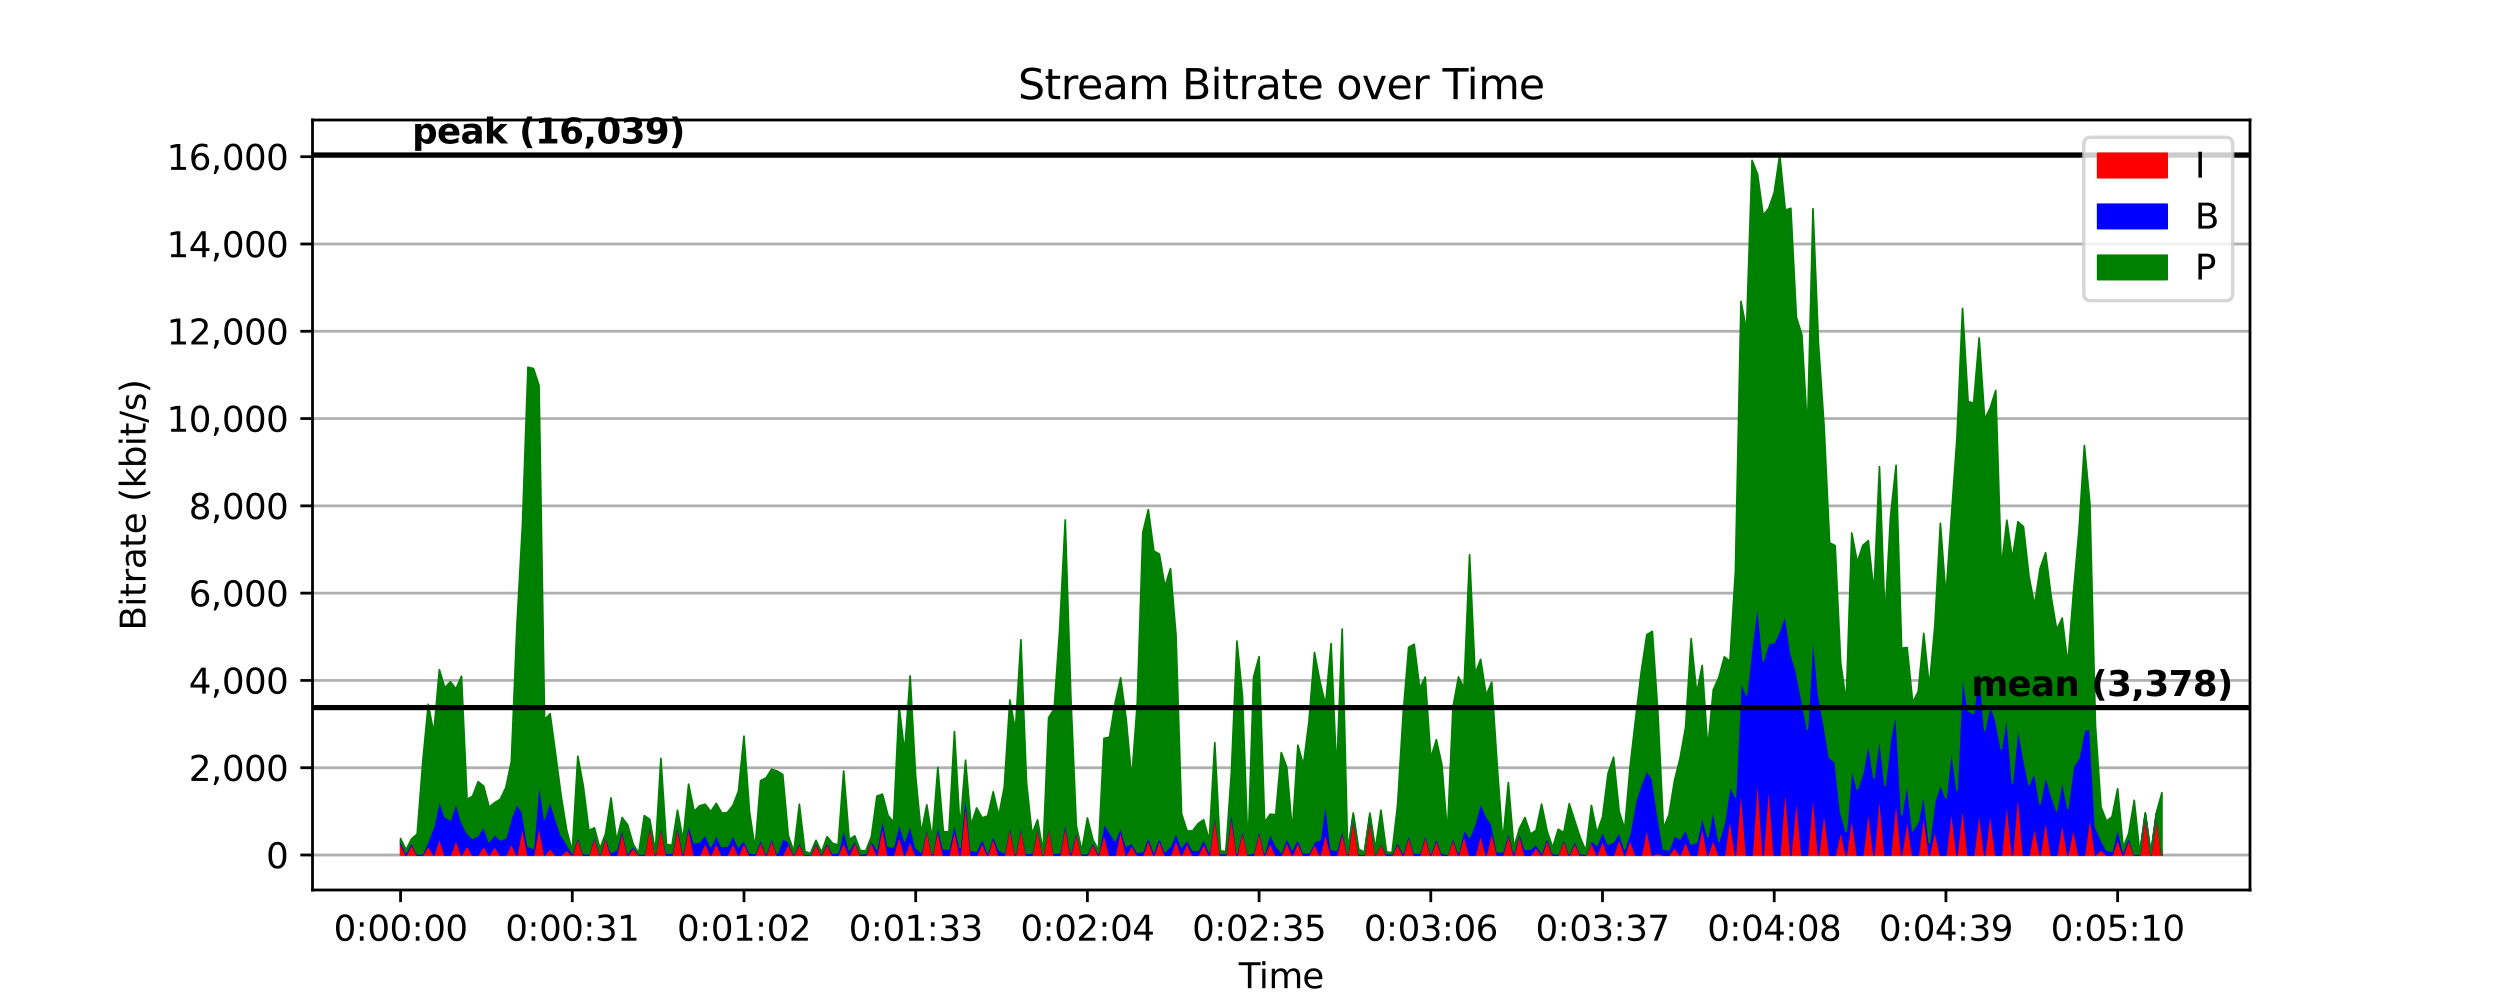 <?xml version="1.0" encoding="utf-8" standalone="no"?>
<!DOCTYPE svg PUBLIC "-//W3C//DTD SVG 1.1//EN"
  "http://www.w3.org/Graphics/SVG/1.1/DTD/svg11.dtd">
<svg xmlns:xlink="http://www.w3.org/1999/xlink" width="720pt" height="288pt" viewBox="0 0 720 288" xmlns="http://www.w3.org/2000/svg" version="1.1">
 <defs>
  <style type="text/css">*{stroke-linejoin: round; stroke-linecap: butt}</style>
 </defs>
 <g id="figure_1">
  <g id="patch_1">
   <path d="M 0 288 
L 720 288 
L 720 0 
L 0 0 
z
" style="fill: #ffffff"/>
  </g>
  <g id="axes_1">
   <g id="patch_2">
    <path d="M 90 256.32 
L 648 256.32 
L 648 34.56 
L 90 34.56 
z
" style="fill: #ffffff"/>
   </g>
   <g id="matplotlib.axis_1">
    <g id="xtick_1">
     <g id="line2d_1">
      <defs>
       <path id="m565df04a70" d="M 0 0 
L 0 3.5 
" style="stroke: #000000; stroke-width: 0.8"/>
      </defs>
      <g>
       <use xlink:href="#m565df04a70" x="115.364" y="256.32" style="stroke: #000000; stroke-width: 0.8"/>
      </g>
     </g>
     <g id="text_1">
      <!-- 0:00:00 -->
      <g transform="translate(96.089 270.918) scale(0.1 -0.1)">
       <defs>
        <path id="DejaVuSans-30" d="M 2034 4250 
Q 1547 4250 1301 3770 
Q 1056 3291 1056 2328 
Q 1056 1369 1301 889 
Q 1547 409 2034 409 
Q 2525 409 2770 889 
Q 3016 1369 3016 2328 
Q 3016 3291 2770 3770 
Q 2525 4250 2034 4250 
z
M 2034 4750 
Q 2819 4750 3233 4129 
Q 3647 3509 3647 2328 
Q 3647 1150 3233 529 
Q 2819 -91 2034 -91 
Q 1250 -91 836 529 
Q 422 1150 422 2328 
Q 422 3509 836 4129 
Q 1250 4750 2034 4750 
z
" transform="scale(0.016)"/>
        <path id="DejaVuSans-3a" d="M 750 794 
L 1409 794 
L 1409 0 
L 750 0 
L 750 794 
z
M 750 3309 
L 1409 3309 
L 1409 2516 
L 750 2516 
L 750 3309 
z
" transform="scale(0.016)"/>
       </defs>
       <use xlink:href="#DejaVuSans-30"/>
       <use xlink:href="#DejaVuSans-3a" x="63.623"/>
       <use xlink:href="#DejaVuSans-30" x="97.314"/>
       <use xlink:href="#DejaVuSans-30" x="160.938"/>
       <use xlink:href="#DejaVuSans-3a" x="224.561"/>
       <use xlink:href="#DejaVuSans-30" x="258.252"/>
       <use xlink:href="#DejaVuSans-30" x="321.875"/>
      </g>
     </g>
    </g>
    <g id="xtick_2">
     <g id="line2d_2">
      <g>
       <use xlink:href="#m565df04a70" x="164.815" y="256.32" style="stroke: #000000; stroke-width: 0.8"/>
      </g>
     </g>
     <g id="text_2">
      <!-- 0:00:31 -->
      <g transform="translate(145.54 270.918) scale(0.1 -0.1)">
       <defs>
        <path id="DejaVuSans-33" d="M 2597 2516 
Q 3050 2419 3304 2112 
Q 3559 1806 3559 1356 
Q 3559 666 3084 287 
Q 2609 -91 1734 -91 
Q 1441 -91 1130 -33 
Q 819 25 488 141 
L 488 750 
Q 750 597 1062 519 
Q 1375 441 1716 441 
Q 2309 441 2620 675 
Q 2931 909 2931 1356 
Q 2931 1769 2642 2001 
Q 2353 2234 1838 2234 
L 1294 2234 
L 1294 2753 
L 1863 2753 
Q 2328 2753 2575 2939 
Q 2822 3125 2822 3475 
Q 2822 3834 2567 4026 
Q 2313 4219 1838 4219 
Q 1578 4219 1281 4162 
Q 984 4106 628 3988 
L 628 4550 
Q 988 4650 1302 4700 
Q 1616 4750 1894 4750 
Q 2613 4750 3031 4423 
Q 3450 4097 3450 3541 
Q 3450 3153 3228 2886 
Q 3006 2619 2597 2516 
z
" transform="scale(0.016)"/>
        <path id="DejaVuSans-31" d="M 794 531 
L 1825 531 
L 1825 4091 
L 703 3866 
L 703 4441 
L 1819 4666 
L 2450 4666 
L 2450 531 
L 3481 531 
L 3481 0 
L 794 0 
L 794 531 
z
" transform="scale(0.016)"/>
       </defs>
       <use xlink:href="#DejaVuSans-30"/>
       <use xlink:href="#DejaVuSans-3a" x="63.623"/>
       <use xlink:href="#DejaVuSans-30" x="97.314"/>
       <use xlink:href="#DejaVuSans-30" x="160.938"/>
       <use xlink:href="#DejaVuSans-3a" x="224.561"/>
       <use xlink:href="#DejaVuSans-33" x="258.252"/>
       <use xlink:href="#DejaVuSans-31" x="321.875"/>
      </g>
     </g>
    </g>
    <g id="xtick_3">
     <g id="line2d_3">
      <g>
       <use xlink:href="#m565df04a70" x="214.266" y="256.32" style="stroke: #000000; stroke-width: 0.8"/>
      </g>
     </g>
     <g id="text_3">
      <!-- 0:01:02 -->
      <g transform="translate(194.991 270.918) scale(0.1 -0.1)">
       <defs>
        <path id="DejaVuSans-32" d="M 1228 531 
L 3431 531 
L 3431 0 
L 469 0 
L 469 531 
Q 828 903 1448 1529 
Q 2069 2156 2228 2338 
Q 2531 2678 2651 2914 
Q 2772 3150 2772 3378 
Q 2772 3750 2511 3984 
Q 2250 4219 1831 4219 
Q 1534 4219 1204 4116 
Q 875 4013 500 3803 
L 500 4441 
Q 881 4594 1212 4672 
Q 1544 4750 1819 4750 
Q 2544 4750 2975 4387 
Q 3406 4025 3406 3419 
Q 3406 3131 3298 2873 
Q 3191 2616 2906 2266 
Q 2828 2175 2409 1742 
Q 1991 1309 1228 531 
z
" transform="scale(0.016)"/>
       </defs>
       <use xlink:href="#DejaVuSans-30"/>
       <use xlink:href="#DejaVuSans-3a" x="63.623"/>
       <use xlink:href="#DejaVuSans-30" x="97.314"/>
       <use xlink:href="#DejaVuSans-31" x="160.938"/>
       <use xlink:href="#DejaVuSans-3a" x="224.561"/>
       <use xlink:href="#DejaVuSans-30" x="258.252"/>
       <use xlink:href="#DejaVuSans-32" x="321.875"/>
      </g>
     </g>
    </g>
    <g id="xtick_4">
     <g id="line2d_4">
      <g>
       <use xlink:href="#m565df04a70" x="263.717" y="256.32" style="stroke: #000000; stroke-width: 0.8"/>
      </g>
     </g>
     <g id="text_4">
      <!-- 0:01:33 -->
      <g transform="translate(244.442 270.918) scale(0.1 -0.1)">
       <use xlink:href="#DejaVuSans-30"/>
       <use xlink:href="#DejaVuSans-3a" x="63.623"/>
       <use xlink:href="#DejaVuSans-30" x="97.314"/>
       <use xlink:href="#DejaVuSans-31" x="160.938"/>
       <use xlink:href="#DejaVuSans-3a" x="224.561"/>
       <use xlink:href="#DejaVuSans-33" x="258.252"/>
       <use xlink:href="#DejaVuSans-33" x="321.875"/>
      </g>
     </g>
    </g>
    <g id="xtick_5">
     <g id="line2d_5">
      <g>
       <use xlink:href="#m565df04a70" x="313.168" y="256.32" style="stroke: #000000; stroke-width: 0.8"/>
      </g>
     </g>
     <g id="text_5">
      <!-- 0:02:04 -->
      <g transform="translate(293.893 270.918) scale(0.1 -0.1)">
       <defs>
        <path id="DejaVuSans-34" d="M 2419 4116 
L 825 1625 
L 2419 1625 
L 2419 4116 
z
M 2253 4666 
L 3047 4666 
L 3047 1625 
L 3713 1625 
L 3713 1100 
L 3047 1100 
L 3047 0 
L 2419 0 
L 2419 1100 
L 313 1100 
L 313 1709 
L 2253 4666 
z
" transform="scale(0.016)"/>
       </defs>
       <use xlink:href="#DejaVuSans-30"/>
       <use xlink:href="#DejaVuSans-3a" x="63.623"/>
       <use xlink:href="#DejaVuSans-30" x="97.314"/>
       <use xlink:href="#DejaVuSans-32" x="160.938"/>
       <use xlink:href="#DejaVuSans-3a" x="224.561"/>
       <use xlink:href="#DejaVuSans-30" x="258.252"/>
       <use xlink:href="#DejaVuSans-34" x="321.875"/>
      </g>
     </g>
    </g>
    <g id="xtick_6">
     <g id="line2d_6">
      <g>
       <use xlink:href="#m565df04a70" x="362.619" y="256.32" style="stroke: #000000; stroke-width: 0.8"/>
      </g>
     </g>
     <g id="text_6">
      <!-- 0:02:35 -->
      <g transform="translate(343.344 270.918) scale(0.1 -0.1)">
       <defs>
        <path id="DejaVuSans-35" d="M 691 4666 
L 3169 4666 
L 3169 4134 
L 1269 4134 
L 1269 2991 
Q 1406 3038 1543 3061 
Q 1681 3084 1819 3084 
Q 2600 3084 3056 2656 
Q 3513 2228 3513 1497 
Q 3513 744 3044 326 
Q 2575 -91 1722 -91 
Q 1428 -91 1123 -41 
Q 819 9 494 109 
L 494 744 
Q 775 591 1075 516 
Q 1375 441 1709 441 
Q 2250 441 2565 725 
Q 2881 1009 2881 1497 
Q 2881 1984 2565 2268 
Q 2250 2553 1709 2553 
Q 1456 2553 1204 2497 
Q 953 2441 691 2322 
L 691 4666 
z
" transform="scale(0.016)"/>
       </defs>
       <use xlink:href="#DejaVuSans-30"/>
       <use xlink:href="#DejaVuSans-3a" x="63.623"/>
       <use xlink:href="#DejaVuSans-30" x="97.314"/>
       <use xlink:href="#DejaVuSans-32" x="160.938"/>
       <use xlink:href="#DejaVuSans-3a" x="224.561"/>
       <use xlink:href="#DejaVuSans-33" x="258.252"/>
       <use xlink:href="#DejaVuSans-35" x="321.875"/>
      </g>
     </g>
    </g>
    <g id="xtick_7">
     <g id="line2d_7">
      <g>
       <use xlink:href="#m565df04a70" x="412.07" y="256.32" style="stroke: #000000; stroke-width: 0.8"/>
      </g>
     </g>
     <g id="text_7">
      <!-- 0:03:06 -->
      <g transform="translate(392.795 270.918) scale(0.1 -0.1)">
       <defs>
        <path id="DejaVuSans-36" d="M 2113 2584 
Q 1688 2584 1439 2293 
Q 1191 2003 1191 1497 
Q 1191 994 1439 701 
Q 1688 409 2113 409 
Q 2538 409 2786 701 
Q 3034 994 3034 1497 
Q 3034 2003 2786 2293 
Q 2538 2584 2113 2584 
z
M 3366 4563 
L 3366 3988 
Q 3128 4100 2886 4159 
Q 2644 4219 2406 4219 
Q 1781 4219 1451 3797 
Q 1122 3375 1075 2522 
Q 1259 2794 1537 2939 
Q 1816 3084 2150 3084 
Q 2853 3084 3261 2657 
Q 3669 2231 3669 1497 
Q 3669 778 3244 343 
Q 2819 -91 2113 -91 
Q 1303 -91 875 529 
Q 447 1150 447 2328 
Q 447 3434 972 4092 
Q 1497 4750 2381 4750 
Q 2619 4750 2861 4703 
Q 3103 4656 3366 4563 
z
" transform="scale(0.016)"/>
       </defs>
       <use xlink:href="#DejaVuSans-30"/>
       <use xlink:href="#DejaVuSans-3a" x="63.623"/>
       <use xlink:href="#DejaVuSans-30" x="97.314"/>
       <use xlink:href="#DejaVuSans-33" x="160.938"/>
       <use xlink:href="#DejaVuSans-3a" x="224.561"/>
       <use xlink:href="#DejaVuSans-30" x="258.252"/>
       <use xlink:href="#DejaVuSans-36" x="321.875"/>
      </g>
     </g>
    </g>
    <g id="xtick_8">
     <g id="line2d_8">
      <g>
       <use xlink:href="#m565df04a70" x="461.521" y="256.32" style="stroke: #000000; stroke-width: 0.8"/>
      </g>
     </g>
     <g id="text_8">
      <!-- 0:03:37 -->
      <g transform="translate(442.246 270.918) scale(0.1 -0.1)">
       <defs>
        <path id="DejaVuSans-37" d="M 525 4666 
L 3525 4666 
L 3525 4397 
L 1831 0 
L 1172 0 
L 2766 4134 
L 525 4134 
L 525 4666 
z
" transform="scale(0.016)"/>
       </defs>
       <use xlink:href="#DejaVuSans-30"/>
       <use xlink:href="#DejaVuSans-3a" x="63.623"/>
       <use xlink:href="#DejaVuSans-30" x="97.314"/>
       <use xlink:href="#DejaVuSans-33" x="160.938"/>
       <use xlink:href="#DejaVuSans-3a" x="224.561"/>
       <use xlink:href="#DejaVuSans-33" x="258.252"/>
       <use xlink:href="#DejaVuSans-37" x="321.875"/>
      </g>
     </g>
    </g>
    <g id="xtick_9">
     <g id="line2d_9">
      <g>
       <use xlink:href="#m565df04a70" x="510.973" y="256.32" style="stroke: #000000; stroke-width: 0.8"/>
      </g>
     </g>
     <g id="text_9">
      <!-- 0:04:08 -->
      <g transform="translate(491.698 270.918) scale(0.1 -0.1)">
       <defs>
        <path id="DejaVuSans-38" d="M 2034 2216 
Q 1584 2216 1326 1975 
Q 1069 1734 1069 1313 
Q 1069 891 1326 650 
Q 1584 409 2034 409 
Q 2484 409 2743 651 
Q 3003 894 3003 1313 
Q 3003 1734 2745 1975 
Q 2488 2216 2034 2216 
z
M 1403 2484 
Q 997 2584 770 2862 
Q 544 3141 544 3541 
Q 544 4100 942 4425 
Q 1341 4750 2034 4750 
Q 2731 4750 3128 4425 
Q 3525 4100 3525 3541 
Q 3525 3141 3298 2862 
Q 3072 2584 2669 2484 
Q 3125 2378 3379 2068 
Q 3634 1759 3634 1313 
Q 3634 634 3220 271 
Q 2806 -91 2034 -91 
Q 1263 -91 848 271 
Q 434 634 434 1313 
Q 434 1759 690 2068 
Q 947 2378 1403 2484 
z
M 1172 3481 
Q 1172 3119 1398 2916 
Q 1625 2713 2034 2713 
Q 2441 2713 2670 2916 
Q 2900 3119 2900 3481 
Q 2900 3844 2670 4047 
Q 2441 4250 2034 4250 
Q 1625 4250 1398 4047 
Q 1172 3844 1172 3481 
z
" transform="scale(0.016)"/>
       </defs>
       <use xlink:href="#DejaVuSans-30"/>
       <use xlink:href="#DejaVuSans-3a" x="63.623"/>
       <use xlink:href="#DejaVuSans-30" x="97.314"/>
       <use xlink:href="#DejaVuSans-34" x="160.938"/>
       <use xlink:href="#DejaVuSans-3a" x="224.561"/>
       <use xlink:href="#DejaVuSans-30" x="258.252"/>
       <use xlink:href="#DejaVuSans-38" x="321.875"/>
      </g>
     </g>
    </g>
    <g id="xtick_10">
     <g id="line2d_10">
      <g>
       <use xlink:href="#m565df04a70" x="560.424" y="256.32" style="stroke: #000000; stroke-width: 0.8"/>
      </g>
     </g>
     <g id="text_10">
      <!-- 0:04:39 -->
      <g transform="translate(541.149 270.918) scale(0.1 -0.1)">
       <defs>
        <path id="DejaVuSans-39" d="M 703 97 
L 703 672 
Q 941 559 1184 500 
Q 1428 441 1663 441 
Q 2288 441 2617 861 
Q 2947 1281 2994 2138 
Q 2813 1869 2534 1725 
Q 2256 1581 1919 1581 
Q 1219 1581 811 2004 
Q 403 2428 403 3163 
Q 403 3881 828 4315 
Q 1253 4750 1959 4750 
Q 2769 4750 3195 4129 
Q 3622 3509 3622 2328 
Q 3622 1225 3098 567 
Q 2575 -91 1691 -91 
Q 1453 -91 1209 -44 
Q 966 3 703 97 
z
M 1959 2075 
Q 2384 2075 2632 2365 
Q 2881 2656 2881 3163 
Q 2881 3666 2632 3958 
Q 2384 4250 1959 4250 
Q 1534 4250 1286 3958 
Q 1038 3666 1038 3163 
Q 1038 2656 1286 2365 
Q 1534 2075 1959 2075 
z
" transform="scale(0.016)"/>
       </defs>
       <use xlink:href="#DejaVuSans-30"/>
       <use xlink:href="#DejaVuSans-3a" x="63.623"/>
       <use xlink:href="#DejaVuSans-30" x="97.314"/>
       <use xlink:href="#DejaVuSans-34" x="160.938"/>
       <use xlink:href="#DejaVuSans-3a" x="224.561"/>
       <use xlink:href="#DejaVuSans-33" x="258.252"/>
       <use xlink:href="#DejaVuSans-39" x="321.875"/>
      </g>
     </g>
    </g>
    <g id="xtick_11">
     <g id="line2d_11">
      <g>
       <use xlink:href="#m565df04a70" x="609.875" y="256.32" style="stroke: #000000; stroke-width: 0.8"/>
      </g>
     </g>
     <g id="text_11">
      <!-- 0:05:10 -->
      <g transform="translate(590.6 270.918) scale(0.1 -0.1)">
       <use xlink:href="#DejaVuSans-30"/>
       <use xlink:href="#DejaVuSans-3a" x="63.623"/>
       <use xlink:href="#DejaVuSans-30" x="97.314"/>
       <use xlink:href="#DejaVuSans-35" x="160.938"/>
       <use xlink:href="#DejaVuSans-3a" x="224.561"/>
       <use xlink:href="#DejaVuSans-31" x="258.252"/>
       <use xlink:href="#DejaVuSans-30" x="321.875"/>
      </g>
     </g>
    </g>
    <g id="text_12">
     <!-- Time -->
     <g transform="translate(356.766 284.597) scale(0.1 -0.1)">
      <defs>
       <path id="DejaVuSans-54" d="M -19 4666 
L 3928 4666 
L 3928 4134 
L 2272 4134 
L 2272 0 
L 1638 0 
L 1638 4134 
L -19 4134 
L -19 4666 
z
" transform="scale(0.016)"/>
       <path id="DejaVuSans-69" d="M 603 3500 
L 1178 3500 
L 1178 0 
L 603 0 
L 603 3500 
z
M 603 4863 
L 1178 4863 
L 1178 4134 
L 603 4134 
L 603 4863 
z
" transform="scale(0.016)"/>
       <path id="DejaVuSans-6d" d="M 3328 2828 
Q 3544 3216 3844 3400 
Q 4144 3584 4550 3584 
Q 5097 3584 5394 3201 
Q 5691 2819 5691 2113 
L 5691 0 
L 5113 0 
L 5113 2094 
Q 5113 2597 4934 2840 
Q 4756 3084 4391 3084 
Q 3944 3084 3684 2787 
Q 3425 2491 3425 1978 
L 3425 0 
L 2847 0 
L 2847 2094 
Q 2847 2600 2669 2842 
Q 2491 3084 2119 3084 
Q 1678 3084 1418 2786 
Q 1159 2488 1159 1978 
L 1159 0 
L 581 0 
L 581 3500 
L 1159 3500 
L 1159 2956 
Q 1356 3278 1631 3431 
Q 1906 3584 2284 3584 
Q 2666 3584 2933 3390 
Q 3200 3197 3328 2828 
z
" transform="scale(0.016)"/>
       <path id="DejaVuSans-65" d="M 3597 1894 
L 3597 1613 
L 953 1613 
Q 991 1019 1311 708 
Q 1631 397 2203 397 
Q 2534 397 2845 478 
Q 3156 559 3463 722 
L 3463 178 
Q 3153 47 2828 -22 
Q 2503 -91 2169 -91 
Q 1331 -91 842 396 
Q 353 884 353 1716 
Q 353 2575 817 3079 
Q 1281 3584 2069 3584 
Q 2775 3584 3186 3129 
Q 3597 2675 3597 1894 
z
M 3022 2063 
Q 3016 2534 2758 2815 
Q 2500 3097 2075 3097 
Q 1594 3097 1305 2825 
Q 1016 2553 972 2059 
L 3022 2063 
z
" transform="scale(0.016)"/>
      </defs>
      <use xlink:href="#DejaVuSans-54"/>
      <use xlink:href="#DejaVuSans-69" x="57.959"/>
      <use xlink:href="#DejaVuSans-6d" x="85.742"/>
      <use xlink:href="#DejaVuSans-65" x="183.154"/>
     </g>
    </g>
   </g>
   <g id="matplotlib.axis_2">
    <g id="ytick_1">
     <g id="line2d_12">
      <path d="M 90 246.24 
L 648 246.24 
" clip-path="url(#pee80fa705d)" style="fill: none; stroke: #b0b0b0; stroke-width: 0.8; stroke-linecap: square"/>
     </g>
     <g id="line2d_13">
      <defs>
       <path id="mb776418b09" d="M 0 0 
L -3.5 0 
" style="stroke: #000000; stroke-width: 0.8"/>
      </defs>
      <g>
       <use xlink:href="#mb776418b09" x="90" y="246.24" style="stroke: #000000; stroke-width: 0.8"/>
      </g>
     </g>
     <g id="text_13">
      <!-- 0 -->
      <g transform="translate(76.638 250.039) scale(0.1 -0.1)">
       <use xlink:href="#DejaVuSans-30"/>
      </g>
     </g>
    </g>
    <g id="ytick_2">
     <g id="line2d_14">
      <path d="M 90 221.101 
L 648 221.101 
" clip-path="url(#pee80fa705d)" style="fill: none; stroke: #b0b0b0; stroke-width: 0.8; stroke-linecap: square"/>
     </g>
     <g id="line2d_15">
      <g>
       <use xlink:href="#mb776418b09" x="90" y="221.101" style="stroke: #000000; stroke-width: 0.8"/>
      </g>
     </g>
     <g id="text_14">
      <!-- 2,000 -->
      <g transform="translate(54.372 224.9) scale(0.1 -0.1)">
       <defs>
        <path id="DejaVuSans-2c" d="M 750 794 
L 1409 794 
L 1409 256 
L 897 -744 
L 494 -744 
L 750 256 
L 750 794 
z
" transform="scale(0.016)"/>
       </defs>
       <use xlink:href="#DejaVuSans-32"/>
       <use xlink:href="#DejaVuSans-2c" x="63.623"/>
       <use xlink:href="#DejaVuSans-30" x="95.41"/>
       <use xlink:href="#DejaVuSans-30" x="159.033"/>
       <use xlink:href="#DejaVuSans-30" x="222.656"/>
      </g>
     </g>
    </g>
    <g id="ytick_3">
     <g id="line2d_16">
      <path d="M 90 195.963 
L 648 195.963 
" clip-path="url(#pee80fa705d)" style="fill: none; stroke: #b0b0b0; stroke-width: 0.8; stroke-linecap: square"/>
     </g>
     <g id="line2d_17">
      <g>
       <use xlink:href="#mb776418b09" x="90" y="195.963" style="stroke: #000000; stroke-width: 0.8"/>
      </g>
     </g>
     <g id="text_15">
      <!-- 4,000 -->
      <g transform="translate(54.372 199.762) scale(0.1 -0.1)">
       <use xlink:href="#DejaVuSans-34"/>
       <use xlink:href="#DejaVuSans-2c" x="63.623"/>
       <use xlink:href="#DejaVuSans-30" x="95.41"/>
       <use xlink:href="#DejaVuSans-30" x="159.033"/>
       <use xlink:href="#DejaVuSans-30" x="222.656"/>
      </g>
     </g>
    </g>
    <g id="ytick_4">
     <g id="line2d_18">
      <path d="M 90 170.824 
L 648 170.824 
" clip-path="url(#pee80fa705d)" style="fill: none; stroke: #b0b0b0; stroke-width: 0.8; stroke-linecap: square"/>
     </g>
     <g id="line2d_19">
      <g>
       <use xlink:href="#mb776418b09" x="90" y="170.824" style="stroke: #000000; stroke-width: 0.8"/>
      </g>
     </g>
     <g id="text_16">
      <!-- 6,000 -->
      <g transform="translate(54.372 174.623) scale(0.1 -0.1)">
       <use xlink:href="#DejaVuSans-36"/>
       <use xlink:href="#DejaVuSans-2c" x="63.623"/>
       <use xlink:href="#DejaVuSans-30" x="95.41"/>
       <use xlink:href="#DejaVuSans-30" x="159.033"/>
       <use xlink:href="#DejaVuSans-30" x="222.656"/>
      </g>
     </g>
    </g>
    <g id="ytick_5">
     <g id="line2d_20">
      <path d="M 90 145.685 
L 648 145.685 
" clip-path="url(#pee80fa705d)" style="fill: none; stroke: #b0b0b0; stroke-width: 0.8; stroke-linecap: square"/>
     </g>
     <g id="line2d_21">
      <g>
       <use xlink:href="#mb776418b09" x="90" y="145.685" style="stroke: #000000; stroke-width: 0.8"/>
      </g>
     </g>
     <g id="text_17">
      <!-- 8,000 -->
      <g transform="translate(54.372 149.484) scale(0.1 -0.1)">
       <use xlink:href="#DejaVuSans-38"/>
       <use xlink:href="#DejaVuSans-2c" x="63.623"/>
       <use xlink:href="#DejaVuSans-30" x="95.41"/>
       <use xlink:href="#DejaVuSans-30" x="159.033"/>
       <use xlink:href="#DejaVuSans-30" x="222.656"/>
      </g>
     </g>
    </g>
    <g id="ytick_6">
     <g id="line2d_22">
      <path d="M 90 120.546 
L 648 120.546 
" clip-path="url(#pee80fa705d)" style="fill: none; stroke: #b0b0b0; stroke-width: 0.8; stroke-linecap: square"/>
     </g>
     <g id="line2d_23">
      <g>
       <use xlink:href="#mb776418b09" x="90" y="120.546" style="stroke: #000000; stroke-width: 0.8"/>
      </g>
     </g>
     <g id="text_18">
      <!-- 10,000 -->
      <g transform="translate(48.009 124.346) scale(0.1 -0.1)">
       <use xlink:href="#DejaVuSans-31"/>
       <use xlink:href="#DejaVuSans-30" x="63.623"/>
       <use xlink:href="#DejaVuSans-2c" x="127.246"/>
       <use xlink:href="#DejaVuSans-30" x="159.033"/>
       <use xlink:href="#DejaVuSans-30" x="222.656"/>
       <use xlink:href="#DejaVuSans-30" x="286.279"/>
      </g>
     </g>
    </g>
    <g id="ytick_7">
     <g id="line2d_24">
      <path d="M 90 95.408 
L 648 95.408 
" clip-path="url(#pee80fa705d)" style="fill: none; stroke: #b0b0b0; stroke-width: 0.8; stroke-linecap: square"/>
     </g>
     <g id="line2d_25">
      <g>
       <use xlink:href="#mb776418b09" x="90" y="95.408" style="stroke: #000000; stroke-width: 0.8"/>
      </g>
     </g>
     <g id="text_19">
      <!-- 12,000 -->
      <g transform="translate(48.009 99.207) scale(0.1 -0.1)">
       <use xlink:href="#DejaVuSans-31"/>
       <use xlink:href="#DejaVuSans-32" x="63.623"/>
       <use xlink:href="#DejaVuSans-2c" x="127.246"/>
       <use xlink:href="#DejaVuSans-30" x="159.033"/>
       <use xlink:href="#DejaVuSans-30" x="222.656"/>
       <use xlink:href="#DejaVuSans-30" x="286.279"/>
      </g>
     </g>
    </g>
    <g id="ytick_8">
     <g id="line2d_26">
      <path d="M 90 70.269 
L 648 70.269 
" clip-path="url(#pee80fa705d)" style="fill: none; stroke: #b0b0b0; stroke-width: 0.8; stroke-linecap: square"/>
     </g>
     <g id="line2d_27">
      <g>
       <use xlink:href="#mb776418b09" x="90" y="70.269" style="stroke: #000000; stroke-width: 0.8"/>
      </g>
     </g>
     <g id="text_20">
      <!-- 14,000 -->
      <g transform="translate(48.009 74.068) scale(0.1 -0.1)">
       <use xlink:href="#DejaVuSans-31"/>
       <use xlink:href="#DejaVuSans-34" x="63.623"/>
       <use xlink:href="#DejaVuSans-2c" x="127.246"/>
       <use xlink:href="#DejaVuSans-30" x="159.033"/>
       <use xlink:href="#DejaVuSans-30" x="222.656"/>
       <use xlink:href="#DejaVuSans-30" x="286.279"/>
      </g>
     </g>
    </g>
    <g id="ytick_9">
     <g id="line2d_28">
      <path d="M 90 45.13 
L 648 45.13 
" clip-path="url(#pee80fa705d)" style="fill: none; stroke: #b0b0b0; stroke-width: 0.8; stroke-linecap: square"/>
     </g>
     <g id="line2d_29">
      <g>
       <use xlink:href="#mb776418b09" x="90" y="45.13" style="stroke: #000000; stroke-width: 0.8"/>
      </g>
     </g>
     <g id="text_21">
      <!-- 16,000 -->
      <g transform="translate(48.009 48.929) scale(0.1 -0.1)">
       <use xlink:href="#DejaVuSans-31"/>
       <use xlink:href="#DejaVuSans-36" x="63.623"/>
       <use xlink:href="#DejaVuSans-2c" x="127.246"/>
       <use xlink:href="#DejaVuSans-30" x="159.033"/>
       <use xlink:href="#DejaVuSans-30" x="222.656"/>
       <use xlink:href="#DejaVuSans-30" x="286.279"/>
      </g>
     </g>
    </g>
    <g id="text_22">
     <!-- Bitrate (kbit/s) -->
     <g transform="translate(41.93 181.574) rotate(-90) scale(0.1 -0.1)">
      <defs>
       <path id="DejaVuSans-42" d="M 1259 2228 
L 1259 519 
L 2272 519 
Q 2781 519 3026 730 
Q 3272 941 3272 1375 
Q 3272 1813 3026 2020 
Q 2781 2228 2272 2228 
L 1259 2228 
z
M 1259 4147 
L 1259 2741 
L 2194 2741 
Q 2656 2741 2882 2914 
Q 3109 3088 3109 3444 
Q 3109 3797 2882 3972 
Q 2656 4147 2194 4147 
L 1259 4147 
z
M 628 4666 
L 2241 4666 
Q 2963 4666 3353 4366 
Q 3744 4066 3744 3513 
Q 3744 3084 3544 2831 
Q 3344 2578 2956 2516 
Q 3422 2416 3680 2098 
Q 3938 1781 3938 1306 
Q 3938 681 3513 340 
Q 3088 0 2303 0 
L 628 0 
L 628 4666 
z
" transform="scale(0.016)"/>
       <path id="DejaVuSans-74" d="M 1172 4494 
L 1172 3500 
L 2356 3500 
L 2356 3053 
L 1172 3053 
L 1172 1153 
Q 1172 725 1289 603 
Q 1406 481 1766 481 
L 2356 481 
L 2356 0 
L 1766 0 
Q 1100 0 847 248 
Q 594 497 594 1153 
L 594 3053 
L 172 3053 
L 172 3500 
L 594 3500 
L 594 4494 
L 1172 4494 
z
" transform="scale(0.016)"/>
       <path id="DejaVuSans-72" d="M 2631 2963 
Q 2534 3019 2420 3045 
Q 2306 3072 2169 3072 
Q 1681 3072 1420 2755 
Q 1159 2438 1159 1844 
L 1159 0 
L 581 0 
L 581 3500 
L 1159 3500 
L 1159 2956 
Q 1341 3275 1631 3429 
Q 1922 3584 2338 3584 
Q 2397 3584 2469 3576 
Q 2541 3569 2628 3553 
L 2631 2963 
z
" transform="scale(0.016)"/>
       <path id="DejaVuSans-61" d="M 2194 1759 
Q 1497 1759 1228 1600 
Q 959 1441 959 1056 
Q 959 750 1161 570 
Q 1363 391 1709 391 
Q 2188 391 2477 730 
Q 2766 1069 2766 1631 
L 2766 1759 
L 2194 1759 
z
M 3341 1997 
L 3341 0 
L 2766 0 
L 2766 531 
Q 2569 213 2275 61 
Q 1981 -91 1556 -91 
Q 1019 -91 701 211 
Q 384 513 384 1019 
Q 384 1609 779 1909 
Q 1175 2209 1959 2209 
L 2766 2209 
L 2766 2266 
Q 2766 2663 2505 2880 
Q 2244 3097 1772 3097 
Q 1472 3097 1187 3025 
Q 903 2953 641 2809 
L 641 3341 
Q 956 3463 1253 3523 
Q 1550 3584 1831 3584 
Q 2591 3584 2966 3190 
Q 3341 2797 3341 1997 
z
" transform="scale(0.016)"/>
       <path id="DejaVuSans-20" transform="scale(0.016)"/>
       <path id="DejaVuSans-28" d="M 1984 4856 
Q 1566 4138 1362 3434 
Q 1159 2731 1159 2009 
Q 1159 1288 1364 580 
Q 1569 -128 1984 -844 
L 1484 -844 
Q 1016 -109 783 600 
Q 550 1309 550 2009 
Q 550 2706 781 3412 
Q 1013 4119 1484 4856 
L 1984 4856 
z
" transform="scale(0.016)"/>
       <path id="DejaVuSans-6b" d="M 581 4863 
L 1159 4863 
L 1159 1991 
L 2875 3500 
L 3609 3500 
L 1753 1863 
L 3688 0 
L 2938 0 
L 1159 1709 
L 1159 0 
L 581 0 
L 581 4863 
z
" transform="scale(0.016)"/>
       <path id="DejaVuSans-62" d="M 3116 1747 
Q 3116 2381 2855 2742 
Q 2594 3103 2138 3103 
Q 1681 3103 1420 2742 
Q 1159 2381 1159 1747 
Q 1159 1113 1420 752 
Q 1681 391 2138 391 
Q 2594 391 2855 752 
Q 3116 1113 3116 1747 
z
M 1159 2969 
Q 1341 3281 1617 3432 
Q 1894 3584 2278 3584 
Q 2916 3584 3314 3078 
Q 3713 2572 3713 1747 
Q 3713 922 3314 415 
Q 2916 -91 2278 -91 
Q 1894 -91 1617 61 
Q 1341 213 1159 525 
L 1159 0 
L 581 0 
L 581 4863 
L 1159 4863 
L 1159 2969 
z
" transform="scale(0.016)"/>
       <path id="DejaVuSans-2f" d="M 1625 4666 
L 2156 4666 
L 531 -594 
L 0 -594 
L 1625 4666 
z
" transform="scale(0.016)"/>
       <path id="DejaVuSans-73" d="M 2834 3397 
L 2834 2853 
Q 2591 2978 2328 3040 
Q 2066 3103 1784 3103 
Q 1356 3103 1142 2972 
Q 928 2841 928 2578 
Q 928 2378 1081 2264 
Q 1234 2150 1697 2047 
L 1894 2003 
Q 2506 1872 2764 1633 
Q 3022 1394 3022 966 
Q 3022 478 2636 193 
Q 2250 -91 1575 -91 
Q 1294 -91 989 -36 
Q 684 19 347 128 
L 347 722 
Q 666 556 975 473 
Q 1284 391 1588 391 
Q 1994 391 2212 530 
Q 2431 669 2431 922 
Q 2431 1156 2273 1281 
Q 2116 1406 1581 1522 
L 1381 1569 
Q 847 1681 609 1914 
Q 372 2147 372 2553 
Q 372 3047 722 3315 
Q 1072 3584 1716 3584 
Q 2034 3584 2315 3537 
Q 2597 3491 2834 3397 
z
" transform="scale(0.016)"/>
       <path id="DejaVuSans-29" d="M 513 4856 
L 1013 4856 
Q 1481 4119 1714 3412 
Q 1947 2706 1947 2009 
Q 1947 1309 1714 600 
Q 1481 -109 1013 -844 
L 513 -844 
Q 928 -128 1133 580 
Q 1338 1288 1338 2009 
Q 1338 2731 1133 3434 
Q 928 4138 513 4856 
z
" transform="scale(0.016)"/>
      </defs>
      <use xlink:href="#DejaVuSans-42"/>
      <use xlink:href="#DejaVuSans-69" x="68.604"/>
      <use xlink:href="#DejaVuSans-74" x="96.387"/>
      <use xlink:href="#DejaVuSans-72" x="135.596"/>
      <use xlink:href="#DejaVuSans-61" x="176.709"/>
      <use xlink:href="#DejaVuSans-74" x="237.988"/>
      <use xlink:href="#DejaVuSans-65" x="277.197"/>
      <use xlink:href="#DejaVuSans-20" x="338.721"/>
      <use xlink:href="#DejaVuSans-28" x="370.508"/>
      <use xlink:href="#DejaVuSans-6b" x="409.521"/>
      <use xlink:href="#DejaVuSans-62" x="467.432"/>
      <use xlink:href="#DejaVuSans-69" x="530.908"/>
      <use xlink:href="#DejaVuSans-74" x="558.691"/>
      <use xlink:href="#DejaVuSans-2f" x="597.9"/>
      <use xlink:href="#DejaVuSans-73" x="631.592"/>
      <use xlink:href="#DejaVuSans-29" x="683.691"/>
     </g>
    </g>
   </g>
   <g id="PolyCollection_1">
    <defs>
     <path id="mad20027593" d="M 115.364 -45.066 
L 115.364 -41.76 
L 116.959 -41.76 
L 118.554 -41.76 
L 120.149 -41.76 
L 121.744 -41.76 
L 123.34 -41.76 
L 124.935 -41.76 
L 126.53 -41.76 
L 128.125 -41.76 
L 129.72 -41.76 
L 131.316 -41.76 
L 132.911 -41.76 
L 134.506 -41.76 
L 136.101 -41.76 
L 137.696 -41.76 
L 139.292 -41.76 
L 140.887 -41.76 
L 142.482 -41.76 
L 144.077 -41.76 
L 145.672 -41.76 
L 147.268 -41.76 
L 148.863 -41.76 
L 150.458 -41.76 
L 152.053 -41.76 
L 153.648 -41.76 
L 155.244 -41.76 
L 156.839 -41.76 
L 158.434 -41.76 
L 160.029 -41.76 
L 161.624 -41.76 
L 163.22 -41.76 
L 164.815 -41.76 
L 166.41 -41.76 
L 168.005 -41.76 
L 169.6 -41.76 
L 171.196 -41.76 
L 172.791 -41.76 
L 174.386 -41.76 
L 175.981 -41.76 
L 177.576 -41.76 
L 179.172 -41.76 
L 180.767 -41.76 
L 182.362 -41.76 
L 183.957 -41.76 
L 185.552 -41.76 
L 187.148 -41.76 
L 188.743 -41.76 
L 190.338 -41.76 
L 191.933 -41.76 
L 193.528 -41.76 
L 195.123 -41.76 
L 196.719 -41.76 
L 198.314 -41.76 
L 199.909 -41.76 
L 201.504 -41.76 
L 203.099 -41.76 
L 204.695 -41.76 
L 206.29 -41.76 
L 207.885 -41.76 
L 209.48 -41.76 
L 211.075 -41.76 
L 212.671 -41.76 
L 214.266 -41.76 
L 215.861 -41.76 
L 217.456 -41.76 
L 219.051 -41.76 
L 220.647 -41.76 
L 222.242 -41.76 
L 223.837 -41.76 
L 225.432 -41.76 
L 227.027 -41.76 
L 228.623 -41.76 
L 230.218 -41.76 
L 231.813 -41.76 
L 233.408 -41.76 
L 235.003 -41.76 
L 236.599 -41.76 
L 238.194 -41.76 
L 239.789 -41.76 
L 241.384 -41.76 
L 242.979 -41.76 
L 244.575 -41.76 
L 246.17 -41.76 
L 247.765 -41.76 
L 249.36 -41.76 
L 250.955 -41.76 
L 252.551 -41.76 
L 254.146 -41.76 
L 255.741 -41.76 
L 257.336 -41.76 
L 258.931 -41.76 
L 260.527 -41.76 
L 262.122 -41.76 
L 263.717 -41.76 
L 265.312 -41.76 
L 266.907 -41.76 
L 268.503 -41.76 
L 270.098 -41.76 
L 271.693 -41.76 
L 273.288 -41.76 
L 274.883 -41.76 
L 276.479 -41.76 
L 278.074 -41.76 
L 279.669 -41.76 
L 281.264 -41.76 
L 282.859 -41.76 
L 284.455 -41.76 
L 286.05 -41.76 
L 287.645 -41.76 
L 289.24 -41.76 
L 290.835 -41.76 
L 292.431 -41.76 
L 294.026 -41.76 
L 295.621 -41.76 
L 297.216 -41.76 
L 298.811 -41.76 
L 300.407 -41.76 
L 302.002 -41.76 
L 303.597 -41.76 
L 305.192 -41.76 
L 306.787 -41.76 
L 308.383 -41.76 
L 309.978 -41.76 
L 311.573 -41.76 
L 313.168 -41.76 
L 314.763 -41.76 
L 316.358 -41.76 
L 317.954 -41.76 
L 319.549 -41.76 
L 321.144 -41.76 
L 322.739 -41.76 
L 324.334 -41.76 
L 325.93 -41.76 
L 327.525 -41.76 
L 329.12 -41.76 
L 330.715 -41.76 
L 332.31 -41.76 
L 333.906 -41.76 
L 335.501 -41.76 
L 337.096 -41.76 
L 338.691 -41.76 
L 340.286 -41.76 
L 341.882 -41.76 
L 343.477 -41.76 
L 345.072 -41.76 
L 346.667 -41.76 
L 348.262 -41.76 
L 349.858 -41.76 
L 351.453 -41.76 
L 353.048 -41.76 
L 354.643 -41.76 
L 356.238 -41.76 
L 357.834 -41.76 
L 359.429 -41.76 
L 361.024 -41.76 
L 362.619 -41.76 
L 364.214 -41.76 
L 365.81 -41.76 
L 367.405 -41.76 
L 369 -41.76 
L 370.595 -41.76 
L 372.19 -41.76 
L 373.786 -41.76 
L 375.381 -41.76 
L 376.976 -41.76 
L 378.571 -41.76 
L 380.166 -41.76 
L 381.762 -41.76 
L 383.357 -41.76 
L 384.952 -41.76 
L 386.547 -41.76 
L 388.142 -41.76 
L 389.738 -41.76 
L 391.333 -41.76 
L 392.928 -41.76 
L 394.523 -41.76 
L 396.118 -41.76 
L 397.714 -41.76 
L 399.309 -41.76 
L 400.904 -41.76 
L 402.499 -41.76 
L 404.094 -41.76 
L 405.69 -41.76 
L 407.285 -41.76 
L 408.88 -41.76 
L 410.475 -41.76 
L 412.07 -41.76 
L 413.666 -41.76 
L 415.261 -41.76 
L 416.856 -41.76 
L 418.451 -41.76 
L 420.046 -41.76 
L 421.642 -41.76 
L 423.237 -41.76 
L 424.832 -41.76 
L 426.427 -41.76 
L 428.022 -41.76 
L 429.617 -41.76 
L 431.213 -41.76 
L 432.808 -41.76 
L 434.403 -41.76 
L 435.998 -41.76 
L 437.593 -41.76 
L 439.189 -41.76 
L 440.784 -41.76 
L 442.379 -41.76 
L 443.974 -41.76 
L 445.569 -41.76 
L 447.165 -41.76 
L 448.76 -41.76 
L 450.355 -41.76 
L 451.95 -41.76 
L 453.545 -41.76 
L 455.141 -41.76 
L 456.736 -41.76 
L 458.331 -41.76 
L 459.926 -41.76 
L 461.521 -41.76 
L 463.117 -41.76 
L 464.712 -41.76 
L 466.307 -41.76 
L 467.902 -41.76 
L 469.497 -41.76 
L 471.093 -41.76 
L 472.688 -41.76 
L 474.283 -41.76 
L 475.878 -41.76 
L 477.473 -41.76 
L 479.069 -41.76 
L 480.664 -41.76 
L 482.259 -41.76 
L 483.854 -41.76 
L 485.449 -41.76 
L 487.045 -41.76 
L 488.64 -41.76 
L 490.235 -41.76 
L 491.83 -41.76 
L 493.425 -41.76 
L 495.021 -41.76 
L 496.616 -41.76 
L 498.211 -41.76 
L 499.806 -41.76 
L 501.401 -41.76 
L 502.997 -41.76 
L 504.592 -41.76 
L 506.187 -41.76 
L 507.782 -41.76 
L 509.377 -41.76 
L 510.973 -41.76 
L 512.568 -41.76 
L 514.163 -41.76 
L 515.758 -41.76 
L 517.353 -41.76 
L 518.949 -41.76 
L 520.544 -41.76 
L 522.139 -41.76 
L 523.734 -41.76 
L 525.329 -41.76 
L 526.925 -41.76 
L 528.52 -41.76 
L 530.115 -41.76 
L 531.71 -41.76 
L 533.305 -41.76 
L 534.901 -41.76 
L 536.496 -41.76 
L 538.091 -41.76 
L 539.686 -41.76 
L 541.281 -41.76 
L 542.877 -41.76 
L 544.472 -41.76 
L 546.067 -41.76 
L 547.662 -41.76 
L 549.257 -41.76 
L 550.852 -41.76 
L 552.448 -41.76 
L 554.043 -41.76 
L 555.638 -41.76 
L 557.233 -41.76 
L 558.828 -41.76 
L 560.424 -41.76 
L 562.019 -41.76 
L 563.614 -41.76 
L 565.209 -41.76 
L 566.804 -41.76 
L 568.4 -41.76 
L 569.995 -41.76 
L 571.59 -41.76 
L 573.185 -41.76 
L 574.78 -41.76 
L 576.376 -41.76 
L 577.971 -41.76 
L 579.566 -41.76 
L 581.161 -41.76 
L 582.756 -41.76 
L 584.352 -41.76 
L 585.947 -41.76 
L 587.542 -41.76 
L 589.137 -41.76 
L 590.732 -41.76 
L 592.328 -41.76 
L 593.923 -41.76 
L 595.518 -41.76 
L 597.113 -41.76 
L 598.708 -41.76 
L 600.304 -41.76 
L 601.899 -41.76 
L 603.494 -41.76 
L 605.089 -41.76 
L 606.684 -41.76 
L 608.28 -41.76 
L 609.875 -41.76 
L 611.47 -41.76 
L 613.065 -41.76 
L 614.66 -41.76 
L 616.256 -41.76 
L 617.851 -41.76 
L 619.446 -41.76 
L 621.041 -41.76 
L 622.636 -41.76 
L 622.636 -41.76 
L 622.636 -41.76 
L 621.041 -53.412 
L 619.446 -41.76 
L 617.851 -53.399 
L 616.256 -41.76 
L 614.66 -41.76 
L 613.065 -46.398 
L 611.47 -41.76 
L 609.875 -46.549 
L 608.28 -41.76 
L 606.684 -41.76 
L 605.089 -43.419 
L 603.494 -41.76 
L 601.899 -53.387 
L 600.304 -41.76 
L 598.708 -41.76 
L 597.113 -49.742 
L 595.518 -41.76 
L 593.923 -51.476 
L 592.328 -41.76 
L 590.732 -41.76 
L 589.137 -52.306 
L 587.542 -41.76 
L 585.947 -50.345 
L 584.352 -41.76 
L 582.756 -41.76 
L 581.161 -60.513 
L 579.566 -41.76 
L 577.971 -57.648 
L 576.376 -41.76 
L 574.78 -41.76 
L 573.185 -54.694 
L 571.59 -41.76 
L 569.995 -54.694 
L 568.4 -41.76 
L 566.804 -41.76 
L 565.209 -56.554 
L 563.614 -41.76 
L 562.019 -55.31 
L 560.424 -41.76 
L 558.828 -41.76 
L 557.233 -49.088 
L 555.638 -41.76 
L 554.043 -53.801 
L 552.448 -41.76 
L 550.852 -41.76 
L 549.257 -52.507 
L 547.662 -41.76 
L 546.067 -58.364 
L 544.472 -41.76 
L 542.877 -41.76 
L 541.281 -59.747 
L 539.686 -41.76 
L 538.091 -55.259 
L 536.496 -41.76 
L 534.901 -41.76 
L 533.305 -53.072 
L 531.71 -41.76 
L 530.115 -49.038 
L 528.52 -41.76 
L 526.925 -41.76 
L 525.329 -54.92 
L 523.734 -41.76 
L 522.139 -60.086 
L 520.544 -41.76 
L 518.949 -41.76 
L 517.353 -59.005 
L 515.758 -41.76 
L 514.163 -62.135 
L 512.568 -41.76 
L 510.973 -41.76 
L 509.377 -62.939 
L 507.782 -41.76 
L 506.187 -65.29 
L 504.592 -41.76 
L 502.997 -41.76 
L 501.401 -61.695 
L 499.806 -41.76 
L 498.211 -52.834 
L 496.616 -41.76 
L 495.021 -41.76 
L 493.425 -46.335 
L 491.83 -41.76 
L 490.235 -50.345 
L 488.64 -41.76 
L 487.045 -41.76 
L 485.449 -45.795 
L 483.854 -41.76 
L 482.259 -44.085 
L 480.664 -41.76 
L 479.069 -41.76 
L 477.473 -42.338 
L 475.878 -41.76 
L 474.283 -49.779 
L 472.688 -41.76 
L 471.093 -41.76 
L 469.497 -46.436 
L 467.902 -41.76 
L 466.307 -46.687 
L 464.712 -41.76 
L 463.117 -41.76 
L 461.521 -46.109 
L 459.926 -41.76 
L 458.331 -45.707 
L 456.736 -41.76 
L 455.141 -41.76 
L 453.545 -45.455 
L 451.95 -41.76 
L 450.355 -46.26 
L 448.76 -41.76 
L 447.165 -41.76 
L 445.569 -46.272 
L 443.974 -41.76 
L 442.379 -44.06 
L 440.784 -41.76 
L 439.189 -41.76 
L 437.593 -48.007 
L 435.998 -41.76 
L 434.403 -47.994 
L 432.808 -41.76 
L 431.213 -41.76 
L 429.617 -48.648 
L 428.022 -41.76 
L 426.427 -47.806 
L 424.832 -41.76 
L 423.237 -41.76 
L 421.642 -47.781 
L 420.046 -41.76 
L 418.451 -46.511 
L 416.856 -41.76 
L 415.261 -41.76 
L 413.666 -46.272 
L 412.07 -41.76 
L 410.475 -47.341 
L 408.88 -41.76 
L 407.285 -41.76 
L 405.69 -47.341 
L 404.094 -41.76 
L 402.499 -45.154 
L 400.904 -41.76 
L 399.309 -41.76 
L 397.714 -45.154 
L 396.118 -41.76 
L 394.523 -52.771 
L 392.928 -41.76 
L 391.333 -41.76 
L 389.738 -52.758 
L 388.142 -41.76 
L 386.547 -48.623 
L 384.952 -41.76 
L 383.357 -41.76 
L 381.762 -48.283 
L 380.166 -41.76 
L 378.571 -45.078 
L 376.976 -41.76 
L 375.381 -41.76 
L 373.786 -45.619 
L 372.19 -41.76 
L 370.595 -45.719 
L 369 -41.76 
L 367.405 -41.76 
L 365.81 -45.569 
L 364.214 -41.76 
L 362.619 -48.887 
L 361.024 -41.76 
L 359.429 -41.76 
L 357.834 -49.013 
L 356.238 -41.76 
L 354.643 -53.563 
L 353.048 -41.76 
L 351.453 -41.76 
L 349.858 -53.563 
L 348.262 -41.76 
L 346.667 -45.229 
L 345.072 -41.76 
L 343.477 -41.76 
L 341.882 -45.393 
L 340.286 -41.76 
L 338.691 -46.272 
L 337.096 -41.76 
L 335.501 -41.76 
L 333.906 -46.298 
L 332.31 -41.76 
L 330.715 -46.373 
L 329.12 -41.76 
L 327.525 -41.76 
L 325.93 -44.664 
L 324.334 -41.76 
L 322.739 -49.201 
L 321.144 -41.76 
L 319.549 -41.76 
L 317.954 -48.296 
L 316.358 -41.76 
L 314.763 -45.154 
L 313.168 -41.76 
L 311.573 -41.76 
L 309.978 -48.61 
L 308.383 -41.76 
L 306.787 -50.508 
L 305.192 -41.76 
L 303.597 -41.76 
L 302.002 -50.043 
L 300.407 -41.76 
L 298.811 -50.006 
L 297.216 -41.76 
L 295.621 -41.76 
L 294.026 -49.968 
L 292.431 -41.76 
L 290.835 -50.181 
L 289.24 -41.76 
L 287.645 -41.76 
L 286.05 -46.863 
L 284.455 -41.76 
L 282.859 -45.518 
L 281.264 -41.76 
L 279.669 -41.76 
L 278.074 -57.547 
L 276.479 -41.76 
L 274.883 -49.364 
L 273.288 -41.76 
L 271.693 -41.76 
L 270.098 -49.327 
L 268.503 -41.76 
L 266.907 -49.578 
L 265.312 -41.76 
L 263.717 -41.76 
L 262.122 -45.87 
L 260.527 -41.76 
L 258.931 -47.567 
L 257.336 -41.76 
L 255.741 -41.76 
L 254.146 -50.483 
L 252.551 -41.76 
L 250.955 -45.719 
L 249.36 -41.76 
L 247.765 -41.76 
L 246.17 -45.719 
L 244.575 -41.76 
L 242.979 -45.631 
L 241.384 -41.76 
L 239.789 -41.76 
L 238.194 -45.141 
L 236.599 -41.76 
L 235.003 -45.141 
L 233.408 -41.76 
L 231.813 -41.76 
L 230.218 -45.166 
L 228.623 -41.76 
L 227.027 -45.217 
L 225.432 -41.76 
L 223.837 -41.76 
L 222.242 -46.373 
L 220.647 -41.76 
L 219.051 -45.77 
L 217.456 -41.76 
L 215.861 -41.76 
L 214.266 -45.455 
L 212.671 -41.76 
L 211.075 -45.355 
L 209.48 -41.76 
L 207.885 -41.76 
L 206.29 -45.33 
L 204.695 -41.76 
L 203.099 -45.38 
L 201.504 -41.76 
L 199.909 -41.76 
L 198.314 -50.068 
L 196.719 -41.76 
L 195.123 -50.081 
L 193.528 -41.76 
L 191.933 -41.76 
L 190.338 -50.144 
L 188.743 -41.76 
L 187.148 -50.772 
L 185.552 -41.76 
L 183.957 -41.76 
L 182.362 -43.922 
L 180.767 -41.76 
L 179.172 -49 
L 177.576 -41.76 
L 175.981 -41.76 
L 174.386 -47.077 
L 172.791 -41.76 
L 171.196 -47.077 
L 169.6 -41.76 
L 168.005 -41.76 
L 166.41 -47.001 
L 164.815 -41.76 
L 163.22 -43.293 
L 161.624 -41.76 
L 160.029 -41.76 
L 158.434 -43.809 
L 156.839 -41.76 
L 155.244 -50.471 
L 153.648 -41.76 
L 152.053 -41.76 
L 150.458 -50.156 
L 148.863 -41.76 
L 147.268 -45.154 
L 145.672 -41.76 
L 144.077 -41.76 
L 142.482 -44.349 
L 140.887 -41.76 
L 139.292 -44.475 
L 137.696 -41.76 
L 136.101 -41.76 
L 134.506 -44.651 
L 132.911 -41.76 
L 131.316 -46.335 
L 129.72 -41.76 
L 128.125 -41.76 
L 126.53 -46.838 
L 124.935 -41.76 
L 123.34 -44.55 
L 121.744 -41.76 
L 120.149 -41.76 
L 118.554 -45.041 
L 116.959 -41.76 
L 115.364 -45.066 
z
" style="stroke: #ff0000; stroke-width: 0.5"/>
    </defs>
    <g clip-path="url(#pee80fa705d)">
     <use xlink:href="#mad20027593" x="0" y="288" style="fill: #ff0000; stroke: #ff0000; stroke-width: 0.5"/>
    </g>
   </g>
   <g id="PolyCollection_2">
    <defs>
     <path id="m65799bb0cf" d="M 115.364 -45.744 
L 115.364 -45.066 
L 116.959 -41.76 
L 118.554 -45.041 
L 120.149 -41.76 
L 121.744 -41.76 
L 123.34 -44.55 
L 124.935 -41.76 
L 126.53 -46.838 
L 128.125 -41.76 
L 129.72 -41.76 
L 131.316 -46.335 
L 132.911 -41.76 
L 134.506 -44.651 
L 136.101 -41.76 
L 137.696 -41.76 
L 139.292 -44.475 
L 140.887 -41.76 
L 142.482 -44.349 
L 144.077 -41.76 
L 145.672 -41.76 
L 147.268 -45.154 
L 148.863 -41.76 
L 150.458 -50.156 
L 152.053 -41.76 
L 153.648 -41.76 
L 155.244 -50.471 
L 156.839 -41.76 
L 158.434 -43.809 
L 160.029 -41.76 
L 161.624 -41.76 
L 163.22 -43.293 
L 164.815 -41.76 
L 166.41 -47.001 
L 168.005 -41.76 
L 169.6 -41.76 
L 171.196 -47.077 
L 172.791 -41.76 
L 174.386 -47.077 
L 175.981 -41.76 
L 177.576 -41.76 
L 179.172 -49 
L 180.767 -41.76 
L 182.362 -43.922 
L 183.957 -41.76 
L 185.552 -41.76 
L 187.148 -50.772 
L 188.743 -41.76 
L 190.338 -50.144 
L 191.933 -41.76 
L 193.528 -41.76 
L 195.123 -50.081 
L 196.719 -41.76 
L 198.314 -50.068 
L 199.909 -41.76 
L 201.504 -41.76 
L 203.099 -45.38 
L 204.695 -41.76 
L 206.29 -45.33 
L 207.885 -41.76 
L 209.48 -41.76 
L 211.075 -45.355 
L 212.671 -41.76 
L 214.266 -45.455 
L 215.861 -41.76 
L 217.456 -41.76 
L 219.051 -45.77 
L 220.647 -41.76 
L 222.242 -46.373 
L 223.837 -41.76 
L 225.432 -41.76 
L 227.027 -45.217 
L 228.623 -41.76 
L 230.218 -45.166 
L 231.813 -41.76 
L 233.408 -41.76 
L 235.003 -45.141 
L 236.599 -41.76 
L 238.194 -45.141 
L 239.789 -41.76 
L 241.384 -41.76 
L 242.979 -45.631 
L 244.575 -41.76 
L 246.17 -45.719 
L 247.765 -41.76 
L 249.36 -41.76 
L 250.955 -45.719 
L 252.551 -41.76 
L 254.146 -50.483 
L 255.741 -41.76 
L 257.336 -41.76 
L 258.931 -47.567 
L 260.527 -41.76 
L 262.122 -45.87 
L 263.717 -41.76 
L 265.312 -41.76 
L 266.907 -49.578 
L 268.503 -41.76 
L 270.098 -49.327 
L 271.693 -41.76 
L 273.288 -41.76 
L 274.883 -49.364 
L 276.479 -41.76 
L 278.074 -57.547 
L 279.669 -41.76 
L 281.264 -41.76 
L 282.859 -45.518 
L 284.455 -41.76 
L 286.05 -46.863 
L 287.645 -41.76 
L 289.24 -41.76 
L 290.835 -50.181 
L 292.431 -41.76 
L 294.026 -49.968 
L 295.621 -41.76 
L 297.216 -41.76 
L 298.811 -50.006 
L 300.407 -41.76 
L 302.002 -50.043 
L 303.597 -41.76 
L 305.192 -41.76 
L 306.787 -50.508 
L 308.383 -41.76 
L 309.978 -48.61 
L 311.573 -41.76 
L 313.168 -41.76 
L 314.763 -45.154 
L 316.358 -41.76 
L 317.954 -48.296 
L 319.549 -41.76 
L 321.144 -41.76 
L 322.739 -49.201 
L 324.334 -41.76 
L 325.93 -44.664 
L 327.525 -41.76 
L 329.12 -41.76 
L 330.715 -46.373 
L 332.31 -41.76 
L 333.906 -46.298 
L 335.501 -41.76 
L 337.096 -41.76 
L 338.691 -46.272 
L 340.286 -41.76 
L 341.882 -45.393 
L 343.477 -41.76 
L 345.072 -41.76 
L 346.667 -45.229 
L 348.262 -41.76 
L 349.858 -53.563 
L 351.453 -41.76 
L 353.048 -41.76 
L 354.643 -53.563 
L 356.238 -41.76 
L 357.834 -49.013 
L 359.429 -41.76 
L 361.024 -41.76 
L 362.619 -48.887 
L 364.214 -41.76 
L 365.81 -45.569 
L 367.405 -41.76 
L 369 -41.76 
L 370.595 -45.719 
L 372.19 -41.76 
L 373.786 -45.619 
L 375.381 -41.76 
L 376.976 -41.76 
L 378.571 -45.078 
L 380.166 -41.76 
L 381.762 -48.283 
L 383.357 -41.76 
L 384.952 -41.76 
L 386.547 -48.623 
L 388.142 -41.76 
L 389.738 -52.758 
L 391.333 -41.76 
L 392.928 -41.76 
L 394.523 -52.771 
L 396.118 -41.76 
L 397.714 -45.154 
L 399.309 -41.76 
L 400.904 -41.76 
L 402.499 -45.154 
L 404.094 -41.76 
L 405.69 -47.341 
L 407.285 -41.76 
L 408.88 -41.76 
L 410.475 -47.341 
L 412.07 -41.76 
L 413.666 -46.272 
L 415.261 -41.76 
L 416.856 -41.76 
L 418.451 -46.511 
L 420.046 -41.76 
L 421.642 -47.781 
L 423.237 -41.76 
L 424.832 -41.76 
L 426.427 -47.806 
L 428.022 -41.76 
L 429.617 -48.648 
L 431.213 -41.76 
L 432.808 -41.76 
L 434.403 -47.994 
L 435.998 -41.76 
L 437.593 -48.007 
L 439.189 -41.76 
L 440.784 -41.76 
L 442.379 -44.06 
L 443.974 -41.76 
L 445.569 -46.272 
L 447.165 -41.76 
L 448.76 -41.76 
L 450.355 -46.26 
L 451.95 -41.76 
L 453.545 -45.455 
L 455.141 -41.76 
L 456.736 -41.76 
L 458.331 -45.707 
L 459.926 -41.76 
L 461.521 -46.109 
L 463.117 -41.76 
L 464.712 -41.76 
L 466.307 -46.687 
L 467.902 -41.76 
L 469.497 -46.436 
L 471.093 -41.76 
L 472.688 -41.76 
L 474.283 -49.779 
L 475.878 -41.76 
L 477.473 -42.338 
L 479.069 -41.76 
L 480.664 -41.76 
L 482.259 -44.085 
L 483.854 -41.76 
L 485.449 -45.795 
L 487.045 -41.76 
L 488.64 -41.76 
L 490.235 -50.345 
L 491.83 -41.76 
L 493.425 -46.335 
L 495.021 -41.76 
L 496.616 -41.76 
L 498.211 -52.834 
L 499.806 -41.76 
L 501.401 -61.695 
L 502.997 -41.76 
L 504.592 -41.76 
L 506.187 -65.29 
L 507.782 -41.76 
L 509.377 -62.939 
L 510.973 -41.76 
L 512.568 -41.76 
L 514.163 -62.135 
L 515.758 -41.76 
L 517.353 -59.005 
L 518.949 -41.76 
L 520.544 -41.76 
L 522.139 -60.086 
L 523.734 -41.76 
L 525.329 -54.92 
L 526.925 -41.76 
L 528.52 -41.76 
L 530.115 -49.038 
L 531.71 -41.76 
L 533.305 -53.072 
L 534.901 -41.76 
L 536.496 -41.76 
L 538.091 -55.259 
L 539.686 -41.76 
L 541.281 -59.747 
L 542.877 -41.76 
L 544.472 -41.76 
L 546.067 -58.364 
L 547.662 -41.76 
L 549.257 -52.507 
L 550.852 -41.76 
L 552.448 -41.76 
L 554.043 -53.801 
L 555.638 -41.76 
L 557.233 -49.088 
L 558.828 -41.76 
L 560.424 -41.76 
L 562.019 -55.31 
L 563.614 -41.76 
L 565.209 -56.554 
L 566.804 -41.76 
L 568.4 -41.76 
L 569.995 -54.694 
L 571.59 -41.76 
L 573.185 -54.694 
L 574.78 -41.76 
L 576.376 -41.76 
L 577.971 -57.648 
L 579.566 -41.76 
L 581.161 -60.513 
L 582.756 -41.76 
L 584.352 -41.76 
L 585.947 -50.345 
L 587.542 -41.76 
L 589.137 -52.306 
L 590.732 -41.76 
L 592.328 -41.76 
L 593.923 -51.476 
L 595.518 -41.76 
L 597.113 -49.742 
L 598.708 -41.76 
L 600.304 -41.76 
L 601.899 -53.387 
L 603.494 -41.76 
L 605.089 -43.419 
L 606.684 -41.76 
L 608.28 -41.76 
L 609.875 -46.549 
L 611.47 -41.76 
L 613.065 -46.398 
L 614.66 -41.76 
L 616.256 -41.76 
L 617.851 -53.399 
L 619.446 -41.76 
L 621.041 -53.412 
L 622.636 -41.76 
L 622.636 -41.76 
L 622.636 -41.76 
L 621.041 -53.713 
L 619.446 -42.011 
L 617.851 -53.676 
L 616.256 -42.037 
L 614.66 -42.062 
L 613.065 -47.102 
L 611.47 -42.879 
L 609.875 -49.855 
L 608.28 -42.866 
L 606.684 -43.218 
L 605.089 -46.323 
L 603.494 -49.968 
L 601.899 -78.023 
L 600.304 -77.759 
L 598.708 -69.714 
L 597.113 -67.213 
L 595.518 -55.184 
L 593.923 -63.681 
L 592.328 -54.505 
L 590.732 -59.219 
L 589.137 -64.85 
L 587.542 -56.491 
L 585.947 -65.692 
L 584.352 -62.122 
L 582.756 -70.054 
L 581.161 -78.94 
L 579.566 -62.462 
L 577.971 -82.246 
L 576.376 -72.304 
L 574.78 -80.549 
L 573.185 -85.439 
L 571.59 -77.771 
L 569.995 -97.04 
L 568.4 -82.535 
L 566.804 -83.352 
L 565.209 -94.388 
L 563.614 -60.375 
L 562.019 -72.555 
L 560.424 -58.176 
L 558.828 -62.16 
L 557.233 -57.321 
L 555.638 -45.292 
L 554.043 -59.747 
L 552.448 -51.476 
L 550.852 -48.824 
L 549.257 -62.889 
L 547.662 -53.387 
L 546.067 -82.937 
L 544.472 -75.345 
L 542.877 -61.821 
L 541.281 -76.213 
L 539.686 -63.983 
L 538.091 -74.352 
L 536.496 -65.365 
L 534.901 -60.74 
L 533.305 -66.974 
L 531.71 -48.51 
L 530.115 -54.191 
L 528.52 -68.583 
L 526.925 -69.752 
L 525.329 -79.368 
L 523.734 -88.04 
L 522.139 -105.977 
L 520.544 -77.997 
L 518.949 -86.469 
L 517.353 -94.514 
L 515.758 -100.032 
L 514.163 -111.118 
L 512.568 -106.555 
L 510.973 -102.96 
L 509.377 -102.734 
L 507.782 -97.757 
L 506.187 -114.524 
L 504.592 -102.168 
L 502.997 -87.89 
L 501.401 -91.899 
L 499.806 -58.528 
L 498.211 -61.77 
L 496.616 -51.112 
L 495.021 -45.682 
L 493.425 -54.983 
L 491.83 -47.001 
L 490.235 -53.148 
L 488.64 -45.443 
L 487.045 -44.94 
L 485.449 -49.276 
L 483.854 -46.386 
L 482.259 -47.391 
L 480.664 -43.281 
L 479.069 -43.482 
L 477.473 -53.186 
L 475.878 -63.668 
L 474.283 -66.207 
L 472.688 -62.248 
L 471.093 -57.409 
L 469.497 -48.447 
L 467.902 -43.52 
L 466.307 -48.434 
L 464.712 -45.581 
L 463.117 -44.902 
L 461.521 -48.635 
L 459.926 -44.538 
L 458.331 -45.996 
L 456.736 -41.986 
L 455.141 -42.225 
L 453.545 -46.046 
L 451.95 -42.187 
L 450.355 -46.649 
L 448.76 -42.024 
L 447.165 -42.25 
L 445.569 -47.001 
L 443.974 -42.439 
L 442.379 -44.902 
L 440.784 -43.469 
L 439.189 -43.419 
L 437.593 -48.485 
L 435.998 -42.59 
L 434.403 -48.573 
L 432.808 -42.678 
L 431.213 -42.715 
L 429.617 -50.647 
L 428.022 -53.022 
L 426.427 -56.956 
L 424.832 -50.898 
L 423.237 -46.851 
L 421.642 -49.302 
L 420.046 -42.439 
L 418.451 -47.064 
L 416.856 -42.011 
L 415.261 -42.288 
L 413.666 -46.989 
L 412.07 -42.187 
L 410.475 -47.869 
L 408.88 -42.351 
L 407.285 -42.326 
L 405.69 -47.869 
L 404.094 -42.326 
L 402.499 -45.657 
L 400.904 -42.112 
L 399.309 -42.187 
L 397.714 -45.367 
L 396.118 -41.986 
L 394.523 -52.984 
L 392.928 -41.974 
L 391.333 -42.062 
L 389.738 -53.085 
L 388.142 -42.175 
L 386.547 -49.415 
L 384.952 -43.13 
L 383.357 -43.419 
L 381.762 -57.245 
L 380.166 -46.197 
L 378.571 -45.569 
L 376.976 -42.426 
L 375.381 -42.426 
L 373.786 -46.474 
L 372.19 -43.407 
L 370.595 -46.851 
L 369 -42.502 
L 367.405 -44.538 
L 365.81 -48.208 
L 364.214 -42.426 
L 362.619 -49.528 
L 361.024 -42.326 
L 359.429 -42.037 
L 357.834 -49.566 
L 356.238 -42.401 
L 354.643 -55.285 
L 353.048 -42.187 
L 351.453 -42.225 
L 349.858 -54.153 
L 348.262 -42.766 
L 346.667 -46.398 
L 345.072 -43.143 
L 343.477 -43.243 
L 341.882 -46.147 
L 340.286 -44.098 
L 338.691 -48.246 
L 337.096 -44.462 
L 335.501 -42.728 
L 333.906 -47.19 
L 332.31 -42.791 
L 330.715 -47.265 
L 329.12 -42.778 
L 327.525 -42.602 
L 325.93 -45.217 
L 324.334 -44.349 
L 322.739 -49.804 
L 321.144 -45.983 
L 319.549 -48.346 
L 317.954 -50.936 
L 316.358 -42.25 
L 314.763 -45.531 
L 313.168 -42.238 
L 311.573 -42.062 
L 309.978 -49 
L 308.383 -42.502 
L 306.787 -51.376 
L 305.192 -42.426 
L 303.597 -42.212 
L 302.002 -50.357 
L 300.407 -41.986 
L 298.811 -50.395 
L 297.216 -42.313 
L 295.621 -42.212 
L 294.026 -50.383 
L 292.431 -42.238 
L 290.835 -50.634 
L 289.24 -42.401 
L 287.645 -43.243 
L 286.05 -47.554 
L 284.455 -42.527 
L 282.859 -46.825 
L 281.264 -42.904 
L 279.669 -43.042 
L 278.074 -60.023 
L 276.479 -43.821 
L 274.883 -51.124 
L 273.288 -43.545 
L 271.693 -43.595 
L 270.098 -50.584 
L 268.503 -42.187 
L 266.907 -50.056 
L 265.312 -42.602 
L 263.717 -43.922 
L 262.122 -50.521 
L 260.527 -45.845 
L 258.931 -51.061 
L 257.336 -44.148 
L 255.741 -44.249 
L 254.146 -52.708 
L 252.551 -43.444 
L 250.955 -46.034 
L 249.36 -42.212 
L 247.765 -42.062 
L 246.17 -46.096 
L 244.575 -43.193 
L 242.979 -49.452 
L 241.384 -42.439 
L 239.789 -42.25 
L 238.194 -45.531 
L 236.599 -42.074 
L 235.003 -45.443 
L 233.408 -41.936 
L 231.813 -41.999 
L 230.218 -45.518 
L 228.623 -42.112 
L 227.027 -45.682 
L 225.432 -46.536 
L 223.837 -42.263 
L 222.242 -46.901 
L 220.647 -42.225 
L 219.051 -46.448 
L 217.456 -42.187 
L 215.861 -42.439 
L 214.266 -46.197 
L 212.671 -44.161 
L 211.075 -47.542 
L 209.48 -44.337 
L 207.885 -44.224 
L 206.29 -47.554 
L 204.695 -44.211 
L 203.099 -47.668 
L 201.504 -45.606 
L 199.909 -45.254 
L 198.314 -50.747 
L 196.719 -42.414 
L 195.123 -50.722 
L 193.528 -42.238 
L 191.933 -42.326 
L 190.338 -50.483 
L 188.743 -42.024 
L 187.148 -51.049 
L 185.552 -42.099 
L 183.957 -42.011 
L 182.362 -44.337 
L 180.767 -42.338 
L 179.172 -49.704 
L 177.576 -43.218 
L 175.981 -42.552 
L 174.386 -47.303 
L 172.791 -42.099 
L 171.196 -47.504 
L 169.6 -42.037 
L 168.005 -42.212 
L 166.41 -47.341 
L 164.815 -42.238 
L 163.22 -45.003 
L 161.624 -47.492 
L 160.029 -52.193 
L 158.434 -57.597 
L 156.839 -52.218 
L 155.244 -63.203 
L 153.648 -43.721 
L 152.053 -44.337 
L 150.458 -54.04 
L 148.863 -56.604 
L 147.268 -52.532 
L 145.672 -46.712 
L 144.077 -46.134 
L 142.482 -47.718 
L 140.887 -45.657 
L 139.292 -50.093 
L 137.696 -47.404 
L 136.101 -46.561 
L 134.506 -48.17 
L 132.911 -51.451 
L 131.316 -56.894 
L 129.72 -51.828 
L 128.125 -52.922 
L 126.53 -57.673 
L 124.935 -50.119 
L 123.34 -45.933 
L 121.744 -42.15 
L 120.149 -42.087 
L 118.554 -45.518 
L 116.959 -42.451 
L 115.364 -45.744 
z
" style="stroke: #0000ff; stroke-width: 0.5"/>
    </defs>
    <g clip-path="url(#pee80fa705d)">
     <use xlink:href="#m65799bb0cf" x="0" y="288" style="fill: #0000ff; stroke: #0000ff; stroke-width: 0.5"/>
    </g>
   </g>
   <g id="PolyCollection_3">
    <defs>
     <path id="m9ff4fbe6a6" d="M 115.364 -46.486 
L 115.364 -45.744 
L 116.959 -42.451 
L 118.554 -45.518 
L 120.149 -42.087 
L 121.744 -42.15 
L 123.34 -45.933 
L 124.935 -50.119 
L 126.53 -57.673 
L 128.125 -52.922 
L 129.72 -51.828 
L 131.316 -56.894 
L 132.911 -51.451 
L 134.506 -48.17 
L 136.101 -46.561 
L 137.696 -47.404 
L 139.292 -50.093 
L 140.887 -45.657 
L 142.482 -47.718 
L 144.077 -46.134 
L 145.672 -46.712 
L 147.268 -52.532 
L 148.863 -56.604 
L 150.458 -54.04 
L 152.053 -44.337 
L 153.648 -43.721 
L 155.244 -63.203 
L 156.839 -52.218 
L 158.434 -57.597 
L 160.029 -52.193 
L 161.624 -47.492 
L 163.22 -45.003 
L 164.815 -42.238 
L 166.41 -47.341 
L 168.005 -42.212 
L 169.6 -42.037 
L 171.196 -47.504 
L 172.791 -42.099 
L 174.386 -47.303 
L 175.981 -42.552 
L 177.576 -43.218 
L 179.172 -49.704 
L 180.767 -42.338 
L 182.362 -44.337 
L 183.957 -42.011 
L 185.552 -42.099 
L 187.148 -51.049 
L 188.743 -42.024 
L 190.338 -50.483 
L 191.933 -42.326 
L 193.528 -42.238 
L 195.123 -50.722 
L 196.719 -42.414 
L 198.314 -50.747 
L 199.909 -45.254 
L 201.504 -45.606 
L 203.099 -47.668 
L 204.695 -44.211 
L 206.29 -47.554 
L 207.885 -44.224 
L 209.48 -44.337 
L 211.075 -47.542 
L 212.671 -44.161 
L 214.266 -46.197 
L 215.861 -42.439 
L 217.456 -42.187 
L 219.051 -46.448 
L 220.647 -42.225 
L 222.242 -46.901 
L 223.837 -42.263 
L 225.432 -46.536 
L 227.027 -45.682 
L 228.623 -42.112 
L 230.218 -45.518 
L 231.813 -41.999 
L 233.408 -41.936 
L 235.003 -45.443 
L 236.599 -42.074 
L 238.194 -45.531 
L 239.789 -42.25 
L 241.384 -42.439 
L 242.979 -49.452 
L 244.575 -43.193 
L 246.17 -46.096 
L 247.765 -42.062 
L 249.36 -42.212 
L 250.955 -46.034 
L 252.551 -43.444 
L 254.146 -52.708 
L 255.741 -44.249 
L 257.336 -44.148 
L 258.931 -51.061 
L 260.527 -45.845 
L 262.122 -50.521 
L 263.717 -43.922 
L 265.312 -42.602 
L 266.907 -50.056 
L 268.503 -42.187 
L 270.098 -50.584 
L 271.693 -43.595 
L 273.288 -43.545 
L 274.883 -51.124 
L 276.479 -43.821 
L 278.074 -60.023 
L 279.669 -43.042 
L 281.264 -42.904 
L 282.859 -46.825 
L 284.455 -42.527 
L 286.05 -47.554 
L 287.645 -43.243 
L 289.24 -42.401 
L 290.835 -50.634 
L 292.431 -42.238 
L 294.026 -50.383 
L 295.621 -42.212 
L 297.216 -42.313 
L 298.811 -50.395 
L 300.407 -41.986 
L 302.002 -50.357 
L 303.597 -42.212 
L 305.192 -42.426 
L 306.787 -51.376 
L 308.383 -42.502 
L 309.978 -49 
L 311.573 -42.062 
L 313.168 -42.238 
L 314.763 -45.531 
L 316.358 -42.25 
L 317.954 -50.936 
L 319.549 -48.346 
L 321.144 -45.983 
L 322.739 -49.804 
L 324.334 -44.349 
L 325.93 -45.217 
L 327.525 -42.602 
L 329.12 -42.778 
L 330.715 -47.265 
L 332.31 -42.791 
L 333.906 -47.19 
L 335.501 -42.728 
L 337.096 -44.462 
L 338.691 -48.246 
L 340.286 -44.098 
L 341.882 -46.147 
L 343.477 -43.243 
L 345.072 -43.143 
L 346.667 -46.398 
L 348.262 -42.766 
L 349.858 -54.153 
L 351.453 -42.225 
L 353.048 -42.187 
L 354.643 -55.285 
L 356.238 -42.401 
L 357.834 -49.566 
L 359.429 -42.037 
L 361.024 -42.326 
L 362.619 -49.528 
L 364.214 -42.426 
L 365.81 -48.208 
L 367.405 -44.538 
L 369 -42.502 
L 370.595 -46.851 
L 372.19 -43.407 
L 373.786 -46.474 
L 375.381 -42.426 
L 376.976 -42.426 
L 378.571 -45.569 
L 380.166 -46.197 
L 381.762 -57.245 
L 383.357 -43.419 
L 384.952 -43.13 
L 386.547 -49.415 
L 388.142 -42.175 
L 389.738 -53.085 
L 391.333 -42.062 
L 392.928 -41.974 
L 394.523 -52.984 
L 396.118 -41.986 
L 397.714 -45.367 
L 399.309 -42.187 
L 400.904 -42.112 
L 402.499 -45.657 
L 404.094 -42.326 
L 405.69 -47.869 
L 407.285 -42.326 
L 408.88 -42.351 
L 410.475 -47.869 
L 412.07 -42.187 
L 413.666 -46.989 
L 415.261 -42.288 
L 416.856 -42.011 
L 418.451 -47.064 
L 420.046 -42.439 
L 421.642 -49.302 
L 423.237 -46.851 
L 424.832 -50.898 
L 426.427 -56.956 
L 428.022 -53.022 
L 429.617 -50.647 
L 431.213 -42.715 
L 432.808 -42.678 
L 434.403 -48.573 
L 435.998 -42.59 
L 437.593 -48.485 
L 439.189 -43.419 
L 440.784 -43.469 
L 442.379 -44.902 
L 443.974 -42.439 
L 445.569 -47.001 
L 447.165 -42.25 
L 448.76 -42.024 
L 450.355 -46.649 
L 451.95 -42.187 
L 453.545 -46.046 
L 455.141 -42.225 
L 456.736 -41.986 
L 458.331 -45.996 
L 459.926 -44.538 
L 461.521 -48.635 
L 463.117 -44.902 
L 464.712 -45.581 
L 466.307 -48.434 
L 467.902 -43.52 
L 469.497 -48.447 
L 471.093 -57.409 
L 472.688 -62.248 
L 474.283 -66.207 
L 475.878 -63.668 
L 477.473 -53.186 
L 479.069 -43.482 
L 480.664 -43.281 
L 482.259 -47.391 
L 483.854 -46.386 
L 485.449 -49.276 
L 487.045 -44.94 
L 488.64 -45.443 
L 490.235 -53.148 
L 491.83 -47.001 
L 493.425 -54.983 
L 495.021 -45.682 
L 496.616 -51.112 
L 498.211 -61.77 
L 499.806 -58.528 
L 501.401 -91.899 
L 502.997 -87.89 
L 504.592 -102.168 
L 506.187 -114.524 
L 507.782 -97.757 
L 509.377 -102.734 
L 510.973 -102.96 
L 512.568 -106.555 
L 514.163 -111.118 
L 515.758 -100.032 
L 517.353 -94.514 
L 518.949 -86.469 
L 520.544 -77.997 
L 522.139 -105.977 
L 523.734 -88.04 
L 525.329 -79.368 
L 526.925 -69.752 
L 528.52 -68.583 
L 530.115 -54.191 
L 531.71 -48.51 
L 533.305 -66.974 
L 534.901 -60.74 
L 536.496 -65.365 
L 538.091 -74.352 
L 539.686 -63.983 
L 541.281 -76.213 
L 542.877 -61.821 
L 544.472 -75.345 
L 546.067 -82.937 
L 547.662 -53.387 
L 549.257 -62.889 
L 550.852 -48.824 
L 552.448 -51.476 
L 554.043 -59.747 
L 555.638 -45.292 
L 557.233 -57.321 
L 558.828 -62.16 
L 560.424 -58.176 
L 562.019 -72.555 
L 563.614 -60.375 
L 565.209 -94.388 
L 566.804 -83.352 
L 568.4 -82.535 
L 569.995 -97.04 
L 571.59 -77.771 
L 573.185 -85.439 
L 574.78 -80.549 
L 576.376 -72.304 
L 577.971 -82.246 
L 579.566 -62.462 
L 581.161 -78.94 
L 582.756 -70.054 
L 584.352 -62.122 
L 585.947 -65.692 
L 587.542 -56.491 
L 589.137 -64.85 
L 590.732 -59.219 
L 592.328 -54.505 
L 593.923 -63.681 
L 595.518 -55.184 
L 597.113 -67.213 
L 598.708 -69.714 
L 600.304 -77.759 
L 601.899 -78.023 
L 603.494 -49.968 
L 605.089 -46.323 
L 606.684 -43.218 
L 608.28 -42.866 
L 609.875 -49.855 
L 611.47 -42.879 
L 613.065 -47.102 
L 614.66 -42.062 
L 616.256 -42.037 
L 617.851 -53.676 
L 619.446 -42.011 
L 621.041 -53.713 
L 622.636 -41.76 
L 622.636 -59.684 
L 622.636 -59.684 
L 621.041 -53.902 
L 619.446 -42.162 
L 617.851 -53.902 
L 616.256 -42.225 
L 614.66 -57.497 
L 613.065 -47.957 
L 611.47 -43.934 
L 609.875 -60.84 
L 608.28 -52.808 
L 606.684 -51.489 
L 605.089 -55.574 
L 603.494 -78.965 
L 601.899 -142.705 
L 600.304 -159.686 
L 598.708 -134.824 
L 597.113 -116.787 
L 595.518 -96.688 
L 593.923 -109.999 
L 592.328 -106.643 
L 590.732 -116.145 
L 589.137 -128.815 
L 587.542 -124.278 
L 585.947 -113.657 
L 584.352 -121.99 
L 582.756 -136.294 
L 581.161 -137.727 
L 579.566 -126.98 
L 577.971 -138.18 
L 576.376 -124.454 
L 574.78 -175.536 
L 573.185 -170.533 
L 571.59 -167.24 
L 569.995 -190.669 
L 568.4 -171.828 
L 566.804 -172.406 
L 565.209 -199.179 
L 563.614 -162.061 
L 562.019 -139.386 
L 560.424 -116.233 
L 558.828 -137.3 
L 557.233 -107.724 
L 555.638 -90.215 
L 554.043 -105.575 
L 552.448 -88.82 
L 550.852 -85.702 
L 549.257 -101.502 
L 547.662 -101.339 
L 546.067 -153.979 
L 544.472 -139.323 
L 542.877 -109.986 
L 541.281 -153.577 
L 539.686 -117.302 
L 538.091 -132.297 
L 536.496 -130.927 
L 534.901 -126.113 
L 533.305 -134.484 
L 531.71 -85.828 
L 530.115 -97.178 
L 528.52 -130.852 
L 526.925 -131.669 
L 525.329 -165.355 
L 523.734 -188.746 
L 522.139 -227.887 
L 520.544 -163.821 
L 518.949 -191.474 
L 517.353 -196.665 
L 515.758 -228.013 
L 514.163 -227.472 
L 512.568 -243.36 
L 510.973 -232.513 
L 509.377 -227.975 
L 507.782 -226.027 
L 506.187 -237.792 
L 504.592 -241.789 
L 502.997 -192.881 
L 501.401 -201.202 
L 499.806 -123.624 
L 498.211 -97.53 
L 496.616 -98.837 
L 495.021 -92.867 
L 493.425 -89.31 
L 491.83 -72.329 
L 490.235 -96.361 
L 488.64 -88.367 
L 487.045 -104.041 
L 485.449 -78.601 
L 483.854 -69.589 
L 482.259 -63.228 
L 480.664 -53.286 
L 479.069 -49.566 
L 477.473 -82.812 
L 475.878 -106.165 
L 474.283 -105.185 
L 472.688 -94.602 
L 471.093 -81.278 
L 469.497 -67.439 
L 467.902 -49.264 
L 466.307 -54.38 
L 464.712 -69.915 
L 463.117 -65.227 
L 461.521 -52.62 
L 459.926 -48.133 
L 458.331 -56.039 
L 456.736 -42.891 
L 455.141 -46.687 
L 453.545 -51.552 
L 451.95 -56.542 
L 450.355 -48.221 
L 448.76 -49.163 
L 447.165 -43.884 
L 445.569 -48.648 
L 443.974 -56.416 
L 442.379 -48.874 
L 440.784 -47.768 
L 439.189 -52.557 
L 437.593 -49.377 
L 435.998 -43.947 
L 434.403 -62.613 
L 432.808 -45.518 
L 431.213 -67.15 
L 429.617 -91.535 
L 428.022 -87.764 
L 426.427 -98.108 
L 424.832 -93.961 
L 423.237 -128.212 
L 421.642 -89.876 
L 420.046 -93.018 
L 418.451 -84.345 
L 416.856 -47.906 
L 415.261 -67.753 
L 413.666 -74.968 
L 412.07 -69.614 
L 410.475 -92.993 
L 408.88 -89.75 
L 407.285 -102.445 
L 405.69 -101.578 
L 404.094 -82.296 
L 402.499 -56.077 
L 400.904 -42.439 
L 399.309 -42.652 
L 397.714 -54.656 
L 396.118 -43.545 
L 394.523 -53.839 
L 392.928 -42.564 
L 391.333 -43.407 
L 389.738 -53.864 
L 388.142 -42.678 
L 386.547 -106.832 
L 384.952 -65.353 
L 383.357 -102.646 
L 381.762 -85.011 
L 380.166 -91.61 
L 378.571 -100.082 
L 376.976 -80.197 
L 375.381 -67.64 
L 373.786 -73.385 
L 372.19 -48.598 
L 370.595 -67.05 
L 369 -71.248 
L 367.405 -53.362 
L 365.81 -53.512 
L 364.214 -51.174 
L 362.619 -98.9 
L 361.024 -92.968 
L 359.429 -43.268 
L 357.834 -87.6 
L 356.238 -103.362 
L 354.643 -65.629 
L 353.048 -42.74 
L 351.453 -42.967 
L 349.858 -74.126 
L 348.262 -45.858 
L 346.667 -51.878 
L 345.072 -50.81 
L 343.477 -48.711 
L 341.882 -48.661 
L 340.286 -53.701 
L 338.691 -105.034 
L 337.096 -124.24 
L 335.501 -119.087 
L 333.906 -128.426 
L 332.31 -129.306 
L 330.715 -141.234 
L 329.12 -134.61 
L 327.525 -85.426 
L 325.93 -63.53 
L 324.334 -80.951 
L 322.739 -92.779 
L 321.144 -85.489 
L 319.549 -75.71 
L 317.954 -75.345 
L 316.358 -43.218 
L 314.763 -46.134 
L 313.168 -52.419 
L 311.573 -43.03 
L 309.978 -50.207 
L 308.383 -87.852 
L 306.787 -138.242 
L 305.192 -106.945 
L 303.597 -83.817 
L 302.002 -81.291 
L 300.407 -42.866 
L 298.811 -51.866 
L 297.216 -47.793 
L 295.621 -62.776 
L 294.026 -103.727 
L 292.431 -77.771 
L 290.835 -86.406 
L 289.24 -61.381 
L 287.645 -53.01 
L 286.05 -59.96 
L 284.455 -52.997 
L 282.859 -52.457 
L 281.264 -55.31 
L 279.669 -50.332 
L 278.074 -69.048 
L 276.479 -49.402 
L 274.883 -77.281 
L 273.288 -48.422 
L 271.693 -48.459 
L 270.098 -66.936 
L 268.503 -46.436 
L 266.907 -56.202 
L 265.312 -48.007 
L 263.717 -64.297 
L 262.122 -93.32 
L 260.527 -71.348 
L 258.931 -84.559 
L 257.336 -51.2 
L 255.741 -53.198 
L 254.146 -59.282 
L 252.551 -58.703 
L 250.955 -47.027 
L 249.36 -42.992 
L 247.765 -43.004 
L 246.17 -47.278 
L 244.575 -46.235 
L 242.979 -65.956 
L 241.384 -44.676 
L 239.789 -45.116 
L 238.194 -47.027 
L 236.599 -42.502 
L 235.003 -45.996 
L 233.408 -42.225 
L 231.813 -42.766 
L 230.218 -56.391 
L 228.623 -42.778 
L 227.027 -47.353 
L 225.432 -64.95 
L 223.837 -65.931 
L 222.242 -66.471 
L 220.647 -63.983 
L 219.051 -63.166 
L 217.456 -43.62 
L 215.861 -54.216 
L 214.266 -75.986 
L 212.671 -60.111 
L 211.075 -56.014 
L 209.48 -53.99 
L 207.885 -53.789 
L 206.29 -56.63 
L 204.695 -54.254 
L 203.099 -56.378 
L 201.504 -55.926 
L 199.909 -54.355 
L 198.314 -62.16 
L 196.719 -46.046 
L 195.123 -54.656 
L 193.528 -44.563 
L 191.933 -44.802 
L 190.338 -69.589 
L 188.743 -42.703 
L 187.148 -52.017 
L 185.552 -53.098 
L 183.957 -42.338 
L 182.362 -44.802 
L 180.767 -50.433 
L 179.172 -52.532 
L 177.576 -45.82 
L 175.981 -58.188 
L 174.386 -47.856 
L 172.791 -43.608 
L 171.196 -49.566 
L 169.6 -48.849 
L 168.005 -61.557 
L 166.41 -70.192 
L 164.815 -42.866 
L 163.22 -48.824 
L 161.624 -58.641 
L 160.029 -70.732 
L 158.434 -82.447 
L 156.839 -80.763 
L 155.244 -176.956 
L 153.648 -181.846 
L 152.053 -182.235 
L 150.458 -136.634 
L 148.863 -107.699 
L 147.268 -68.684 
L 145.672 -61.142 
L 144.077 -57.811 
L 142.482 -56.843 
L 140.887 -55.561 
L 139.292 -61.607 
L 137.696 -62.864 
L 136.101 -58.691 
L 134.506 -57.773 
L 132.911 -93.232 
L 131.316 -89.574 
L 129.72 -91.673 
L 128.125 -89.876 
L 126.53 -95.117 
L 124.935 -76.866 
L 123.34 -85.137 
L 121.744 -68.432 
L 120.149 -47.781 
L 118.554 -46.436 
L 116.959 -43.256 
L 115.364 -46.486 
z
" style="stroke: #008000; stroke-width: 0.5"/>
    </defs>
    <g clip-path="url(#pee80fa705d)">
     <use xlink:href="#m9ff4fbe6a6" x="0" y="288" style="fill: #008000; stroke: #008000; stroke-width: 0.5"/>
    </g>
   </g>
   <g id="line2d_30">
    <path d="M 90 44.64 
L 648 44.64 
" clip-path="url(#pee80fa705d)" style="fill: none; stroke: #000000; stroke-width: 1.5; stroke-linecap: square"/>
   </g>
   <g id="line2d_31">
    <path d="M 90 203.781 
L 648 203.781 
" clip-path="url(#pee80fa705d)" style="fill: none; stroke: #000000; stroke-width: 1.5; stroke-linecap: square"/>
   </g>
   <g id="patch_3">
    <path d="M 90 256.32 
L 90 34.56 
" style="fill: none; stroke: #000000; stroke-width: 0.8; stroke-linejoin: miter; stroke-linecap: square"/>
   </g>
   <g id="patch_4">
    <path d="M 648 256.32 
L 648 34.56 
" style="fill: none; stroke: #000000; stroke-width: 0.8; stroke-linejoin: miter; stroke-linecap: square"/>
   </g>
   <g id="patch_5">
    <path d="M 90 256.32 
L 648 256.32 
" style="fill: none; stroke: #000000; stroke-width: 0.8; stroke-linejoin: miter; stroke-linecap: square"/>
   </g>
   <g id="patch_6">
    <path d="M 90 34.56 
L 648 34.56 
" style="fill: none; stroke: #000000; stroke-width: 0.8; stroke-linejoin: miter; stroke-linecap: square"/>
   </g>
   <g id="text_23">
    <!-- peak (16,039) -->
    <g transform="translate(118.7 41.314) scale(0.1 -0.1)">
     <defs>
      <path id="DejaVuSans-Bold-70" d="M 1656 506 
L 1656 -1331 
L 538 -1331 
L 538 3500 
L 1656 3500 
L 1656 2988 
Q 1888 3294 2169 3439 
Q 2450 3584 2816 3584 
Q 3463 3584 3878 3070 
Q 4294 2556 4294 1747 
Q 4294 938 3878 423 
Q 3463 -91 2816 -91 
Q 2450 -91 2169 54 
Q 1888 200 1656 506 
z
M 2400 2772 
Q 2041 2772 1848 2508 
Q 1656 2244 1656 1747 
Q 1656 1250 1848 986 
Q 2041 722 2400 722 
Q 2759 722 2948 984 
Q 3138 1247 3138 1747 
Q 3138 2247 2948 2509 
Q 2759 2772 2400 2772 
z
" transform="scale(0.016)"/>
      <path id="DejaVuSans-Bold-65" d="M 4031 1759 
L 4031 1441 
L 1416 1441 
Q 1456 1047 1700 850 
Q 1944 653 2381 653 
Q 2734 653 3104 758 
Q 3475 863 3866 1075 
L 3866 213 
Q 3469 63 3072 -14 
Q 2675 -91 2278 -91 
Q 1328 -91 801 392 
Q 275 875 275 1747 
Q 275 2603 792 3093 
Q 1309 3584 2216 3584 
Q 3041 3584 3536 3087 
Q 4031 2591 4031 1759 
z
M 2881 2131 
Q 2881 2450 2695 2645 
Q 2509 2841 2209 2841 
Q 1884 2841 1681 2658 
Q 1478 2475 1428 2131 
L 2881 2131 
z
" transform="scale(0.016)"/>
      <path id="DejaVuSans-Bold-61" d="M 2106 1575 
Q 1756 1575 1579 1456 
Q 1403 1338 1403 1106 
Q 1403 894 1545 773 
Q 1688 653 1941 653 
Q 2256 653 2472 879 
Q 2688 1106 2688 1447 
L 2688 1575 
L 2106 1575 
z
M 3816 1997 
L 3816 0 
L 2688 0 
L 2688 519 
Q 2463 200 2181 54 
Q 1900 -91 1497 -91 
Q 953 -91 614 226 
Q 275 544 275 1050 
Q 275 1666 698 1953 
Q 1122 2241 2028 2241 
L 2688 2241 
L 2688 2328 
Q 2688 2594 2478 2717 
Q 2269 2841 1825 2841 
Q 1466 2841 1156 2769 
Q 847 2697 581 2553 
L 581 3406 
Q 941 3494 1303 3539 
Q 1666 3584 2028 3584 
Q 2975 3584 3395 3211 
Q 3816 2838 3816 1997 
z
" transform="scale(0.016)"/>
      <path id="DejaVuSans-Bold-6b" d="M 538 4863 
L 1656 4863 
L 1656 2216 
L 2944 3500 
L 4244 3500 
L 2534 1894 
L 4378 0 
L 3022 0 
L 1656 1459 
L 1656 0 
L 538 0 
L 538 4863 
z
" transform="scale(0.016)"/>
      <path id="DejaVuSans-Bold-20" transform="scale(0.016)"/>
      <path id="DejaVuSans-Bold-28" d="M 2413 -844 
L 1484 -844 
Q 1006 -72 778 623 
Q 550 1319 550 2003 
Q 550 2688 779 3389 
Q 1009 4091 1484 4856 
L 2413 4856 
Q 2013 4116 1813 3408 
Q 1613 2700 1613 2009 
Q 1613 1319 1811 609 
Q 2009 -100 2413 -844 
z
" transform="scale(0.016)"/>
      <path id="DejaVuSans-Bold-31" d="M 750 831 
L 1813 831 
L 1813 3847 
L 722 3622 
L 722 4441 
L 1806 4666 
L 2950 4666 
L 2950 831 
L 4013 831 
L 4013 0 
L 750 0 
L 750 831 
z
" transform="scale(0.016)"/>
      <path id="DejaVuSans-Bold-36" d="M 2316 2303 
Q 2000 2303 1842 2098 
Q 1684 1894 1684 1484 
Q 1684 1075 1842 870 
Q 2000 666 2316 666 
Q 2634 666 2792 870 
Q 2950 1075 2950 1484 
Q 2950 1894 2792 2098 
Q 2634 2303 2316 2303 
z
M 3803 4544 
L 3803 3681 
Q 3506 3822 3243 3889 
Q 2981 3956 2731 3956 
Q 2194 3956 1894 3657 
Q 1594 3359 1544 2772 
Q 1750 2925 1990 3001 
Q 2231 3078 2516 3078 
Q 3231 3078 3670 2659 
Q 4109 2241 4109 1563 
Q 4109 813 3618 361 
Q 3128 -91 2303 -91 
Q 1394 -91 895 523 
Q 397 1138 397 2266 
Q 397 3422 980 4083 
Q 1563 4744 2578 4744 
Q 2900 4744 3203 4694 
Q 3506 4644 3803 4544 
z
" transform="scale(0.016)"/>
      <path id="DejaVuSans-Bold-2c" d="M 653 1209 
L 1778 1209 
L 1778 256 
L 1006 -909 
L 341 -909 
L 653 256 
L 653 1209 
z
" transform="scale(0.016)"/>
      <path id="DejaVuSans-Bold-30" d="M 2944 2338 
Q 2944 3213 2780 3570 
Q 2616 3928 2228 3928 
Q 1841 3928 1675 3570 
Q 1509 3213 1509 2338 
Q 1509 1453 1675 1090 
Q 1841 728 2228 728 
Q 2613 728 2778 1090 
Q 2944 1453 2944 2338 
z
M 4147 2328 
Q 4147 1169 3647 539 
Q 3147 -91 2228 -91 
Q 1306 -91 806 539 
Q 306 1169 306 2328 
Q 306 3491 806 4120 
Q 1306 4750 2228 4750 
Q 3147 4750 3647 4120 
Q 4147 3491 4147 2328 
z
" transform="scale(0.016)"/>
      <path id="DejaVuSans-Bold-33" d="M 2981 2516 
Q 3453 2394 3698 2092 
Q 3944 1791 3944 1325 
Q 3944 631 3412 270 
Q 2881 -91 1863 -91 
Q 1503 -91 1142 -33 
Q 781 25 428 141 
L 428 1069 
Q 766 900 1098 814 
Q 1431 728 1753 728 
Q 2231 728 2486 893 
Q 2741 1059 2741 1369 
Q 2741 1688 2480 1852 
Q 2219 2016 1709 2016 
L 1228 2016 
L 1228 2791 
L 1734 2791 
Q 2188 2791 2409 2933 
Q 2631 3075 2631 3366 
Q 2631 3634 2415 3781 
Q 2200 3928 1806 3928 
Q 1516 3928 1219 3862 
Q 922 3797 628 3669 
L 628 4550 
Q 984 4650 1334 4700 
Q 1684 4750 2022 4750 
Q 2931 4750 3382 4451 
Q 3834 4153 3834 3553 
Q 3834 3144 3618 2883 
Q 3403 2622 2981 2516 
z
" transform="scale(0.016)"/>
      <path id="DejaVuSans-Bold-39" d="M 641 103 
L 641 966 
Q 928 831 1190 764 
Q 1453 697 1709 697 
Q 2247 697 2547 995 
Q 2847 1294 2900 1881 
Q 2688 1725 2447 1647 
Q 2206 1569 1925 1569 
Q 1209 1569 770 1986 
Q 331 2403 331 3084 
Q 331 3838 820 4291 
Q 1309 4744 2131 4744 
Q 3044 4744 3544 4128 
Q 4044 3513 4044 2388 
Q 4044 1231 3459 570 
Q 2875 -91 1856 -91 
Q 1528 -91 1228 -42 
Q 928 6 641 103 
z
M 2125 2350 
Q 2441 2350 2600 2554 
Q 2759 2759 2759 3169 
Q 2759 3575 2600 3781 
Q 2441 3988 2125 3988 
Q 1809 3988 1650 3781 
Q 1491 3575 1491 3169 
Q 1491 2759 1650 2554 
Q 1809 2350 2125 2350 
z
" transform="scale(0.016)"/>
      <path id="DejaVuSans-Bold-29" d="M 513 -844 
Q 913 -100 1113 609 
Q 1313 1319 1313 2009 
Q 1313 2700 1113 3408 
Q 913 4116 513 4856 
L 1441 4856 
Q 1916 4091 2145 3389 
Q 2375 2688 2375 2003 
Q 2375 1319 2147 623 
Q 1919 -72 1441 -844 
L 513 -844 
z
" transform="scale(0.016)"/>
     </defs>
     <use xlink:href="#DejaVuSans-Bold-70"/>
     <use xlink:href="#DejaVuSans-Bold-65" x="71.582"/>
     <use xlink:href="#DejaVuSans-Bold-61" x="139.404"/>
     <use xlink:href="#DejaVuSans-Bold-6b" x="206.885"/>
     <use xlink:href="#DejaVuSans-Bold-20" x="273.389"/>
     <use xlink:href="#DejaVuSans-Bold-28" x="308.203"/>
     <use xlink:href="#DejaVuSans-Bold-31" x="353.906"/>
     <use xlink:href="#DejaVuSans-Bold-36" x="423.486"/>
     <use xlink:href="#DejaVuSans-Bold-2c" x="493.066"/>
     <use xlink:href="#DejaVuSans-Bold-30" x="531.055"/>
     <use xlink:href="#DejaVuSans-Bold-33" x="600.635"/>
     <use xlink:href="#DejaVuSans-Bold-39" x="670.215"/>
     <use xlink:href="#DejaVuSans-Bold-29" x="739.795"/>
    </g>
   </g>
   <g id="text_24">
    <!-- mean (3,378) -->
    <g transform="translate(567.728 200.454) scale(0.1 -0.1)">
     <defs>
      <path id="DejaVuSans-Bold-6d" d="M 3781 2919 
Q 3994 3244 4286 3414 
Q 4578 3584 4928 3584 
Q 5531 3584 5847 3212 
Q 6163 2841 6163 2131 
L 6163 0 
L 5038 0 
L 5038 1825 
Q 5041 1866 5042 1909 
Q 5044 1953 5044 2034 
Q 5044 2406 4934 2573 
Q 4825 2741 4581 2741 
Q 4263 2741 4089 2478 
Q 3916 2216 3909 1719 
L 3909 0 
L 2784 0 
L 2784 1825 
Q 2784 2406 2684 2573 
Q 2584 2741 2328 2741 
Q 2006 2741 1831 2477 
Q 1656 2213 1656 1722 
L 1656 0 
L 531 0 
L 531 3500 
L 1656 3500 
L 1656 2988 
Q 1863 3284 2130 3434 
Q 2397 3584 2719 3584 
Q 3081 3584 3359 3409 
Q 3638 3234 3781 2919 
z
" transform="scale(0.016)"/>
      <path id="DejaVuSans-Bold-6e" d="M 4056 2131 
L 4056 0 
L 2931 0 
L 2931 347 
L 2931 1631 
Q 2931 2084 2911 2256 
Q 2891 2428 2841 2509 
Q 2775 2619 2662 2680 
Q 2550 2741 2406 2741 
Q 2056 2741 1856 2470 
Q 1656 2200 1656 1722 
L 1656 0 
L 538 0 
L 538 3500 
L 1656 3500 
L 1656 2988 
Q 1909 3294 2193 3439 
Q 2478 3584 2822 3584 
Q 3428 3584 3742 3212 
Q 4056 2841 4056 2131 
z
" transform="scale(0.016)"/>
      <path id="DejaVuSans-Bold-37" d="M 428 4666 
L 3944 4666 
L 3944 3988 
L 2125 0 
L 953 0 
L 2675 3781 
L 428 3781 
L 428 4666 
z
" transform="scale(0.016)"/>
      <path id="DejaVuSans-Bold-38" d="M 2228 2088 
Q 1891 2088 1709 1903 
Q 1528 1719 1528 1375 
Q 1528 1031 1709 848 
Q 1891 666 2228 666 
Q 2563 666 2741 848 
Q 2919 1031 2919 1375 
Q 2919 1722 2741 1905 
Q 2563 2088 2228 2088 
z
M 1350 2484 
Q 925 2613 709 2878 
Q 494 3144 494 3541 
Q 494 4131 934 4440 
Q 1375 4750 2228 4750 
Q 3075 4750 3515 4442 
Q 3956 4134 3956 3541 
Q 3956 3144 3739 2878 
Q 3522 2613 3097 2484 
Q 3572 2353 3814 2058 
Q 4056 1763 4056 1313 
Q 4056 619 3595 264 
Q 3134 -91 2228 -91 
Q 1319 -91 855 264 
Q 391 619 391 1313 
Q 391 1763 633 2058 
Q 875 2353 1350 2484 
z
M 1631 3419 
Q 1631 3141 1786 2991 
Q 1941 2841 2228 2841 
Q 2509 2841 2662 2991 
Q 2816 3141 2816 3419 
Q 2816 3697 2662 3845 
Q 2509 3994 2228 3994 
Q 1941 3994 1786 3844 
Q 1631 3694 1631 3419 
z
" transform="scale(0.016)"/>
     </defs>
     <use xlink:href="#DejaVuSans-Bold-6d"/>
     <use xlink:href="#DejaVuSans-Bold-65" x="104.199"/>
     <use xlink:href="#DejaVuSans-Bold-61" x="172.021"/>
     <use xlink:href="#DejaVuSans-Bold-6e" x="239.502"/>
     <use xlink:href="#DejaVuSans-Bold-20" x="310.693"/>
     <use xlink:href="#DejaVuSans-Bold-28" x="345.508"/>
     <use xlink:href="#DejaVuSans-Bold-33" x="391.211"/>
     <use xlink:href="#DejaVuSans-Bold-2c" x="460.791"/>
     <use xlink:href="#DejaVuSans-Bold-33" x="498.779"/>
     <use xlink:href="#DejaVuSans-Bold-37" x="568.359"/>
     <use xlink:href="#DejaVuSans-Bold-38" x="637.939"/>
     <use xlink:href="#DejaVuSans-Bold-29" x="707.52"/>
    </g>
   </g>
   <g id="text_25">
    <!-- Stream Bitrate over Time -->
    <g transform="translate(293.189 28.56) scale(0.12 -0.12)">
     <defs>
      <path id="DejaVuSans-53" d="M 3425 4513 
L 3425 3897 
Q 3066 4069 2747 4153 
Q 2428 4238 2131 4238 
Q 1616 4238 1336 4038 
Q 1056 3838 1056 3469 
Q 1056 3159 1242 3001 
Q 1428 2844 1947 2747 
L 2328 2669 
Q 3034 2534 3370 2195 
Q 3706 1856 3706 1288 
Q 3706 609 3251 259 
Q 2797 -91 1919 -91 
Q 1588 -91 1214 -16 
Q 841 59 441 206 
L 441 856 
Q 825 641 1194 531 
Q 1563 422 1919 422 
Q 2459 422 2753 634 
Q 3047 847 3047 1241 
Q 3047 1584 2836 1778 
Q 2625 1972 2144 2069 
L 1759 2144 
Q 1053 2284 737 2584 
Q 422 2884 422 3419 
Q 422 4038 858 4394 
Q 1294 4750 2059 4750 
Q 2388 4750 2728 4690 
Q 3069 4631 3425 4513 
z
" transform="scale(0.016)"/>
      <path id="DejaVuSans-6f" d="M 1959 3097 
Q 1497 3097 1228 2736 
Q 959 2375 959 1747 
Q 959 1119 1226 758 
Q 1494 397 1959 397 
Q 2419 397 2687 759 
Q 2956 1122 2956 1747 
Q 2956 2369 2687 2733 
Q 2419 3097 1959 3097 
z
M 1959 3584 
Q 2709 3584 3137 3096 
Q 3566 2609 3566 1747 
Q 3566 888 3137 398 
Q 2709 -91 1959 -91 
Q 1206 -91 779 398 
Q 353 888 353 1747 
Q 353 2609 779 3096 
Q 1206 3584 1959 3584 
z
" transform="scale(0.016)"/>
      <path id="DejaVuSans-76" d="M 191 3500 
L 800 3500 
L 1894 563 
L 2988 3500 
L 3597 3500 
L 2284 0 
L 1503 0 
L 191 3500 
z
" transform="scale(0.016)"/>
     </defs>
     <use xlink:href="#DejaVuSans-53"/>
     <use xlink:href="#DejaVuSans-74" x="63.477"/>
     <use xlink:href="#DejaVuSans-72" x="102.686"/>
     <use xlink:href="#DejaVuSans-65" x="141.549"/>
     <use xlink:href="#DejaVuSans-61" x="203.072"/>
     <use xlink:href="#DejaVuSans-6d" x="264.352"/>
     <use xlink:href="#DejaVuSans-20" x="361.764"/>
     <use xlink:href="#DejaVuSans-42" x="393.551"/>
     <use xlink:href="#DejaVuSans-69" x="462.154"/>
     <use xlink:href="#DejaVuSans-74" x="489.938"/>
     <use xlink:href="#DejaVuSans-72" x="529.146"/>
     <use xlink:href="#DejaVuSans-61" x="570.26"/>
     <use xlink:href="#DejaVuSans-74" x="631.539"/>
     <use xlink:href="#DejaVuSans-65" x="670.748"/>
     <use xlink:href="#DejaVuSans-20" x="732.271"/>
     <use xlink:href="#DejaVuSans-6f" x="764.059"/>
     <use xlink:href="#DejaVuSans-76" x="825.24"/>
     <use xlink:href="#DejaVuSans-65" x="884.42"/>
     <use xlink:href="#DejaVuSans-72" x="945.943"/>
     <use xlink:href="#DejaVuSans-20" x="987.057"/>
     <use xlink:href="#DejaVuSans-54" x="1018.844"/>
     <use xlink:href="#DejaVuSans-69" x="1076.803"/>
     <use xlink:href="#DejaVuSans-6d" x="1104.586"/>
     <use xlink:href="#DejaVuSans-65" x="1201.998"/>
    </g>
   </g>
   <g id="legend_1">
    <g id="patch_7">
     <path d="M 602.139 86.594 
L 641 86.594 
Q 643 86.594 643 84.594 
L 643 41.56 
Q 643 39.56 641 39.56 
L 602.139 39.56 
Q 600.139 39.56 600.139 41.56 
L 600.139 84.594 
Q 600.139 86.594 602.139 86.594 
z
" style="fill: #ffffff; opacity: 0.8; stroke: #cccccc; stroke-linejoin: miter"/>
    </g>
    <g id="patch_8">
     <path d="M 604.139 51.158 
L 624.139 51.158 
L 624.139 44.158 
L 604.139 44.158 
z
" style="fill: #ff0000; stroke: #ff0000; stroke-width: 0.5; stroke-linejoin: miter"/>
    </g>
    <g id="text_26">
     <!-- I -->
     <g transform="translate(632.139 51.158) scale(0.1 -0.1)">
      <defs>
       <path id="DejaVuSans-49" d="M 628 4666 
L 1259 4666 
L 1259 0 
L 628 0 
L 628 4666 
z
" transform="scale(0.016)"/>
      </defs>
      <use xlink:href="#DejaVuSans-49"/>
     </g>
    </g>
    <g id="patch_9">
     <path d="M 604.139 65.837 
L 624.139 65.837 
L 624.139 58.837 
L 604.139 58.837 
z
" style="fill: #0000ff; stroke: #0000ff; stroke-width: 0.5; stroke-linejoin: miter"/>
    </g>
    <g id="text_27">
     <!-- B -->
     <g transform="translate(632.139 65.837) scale(0.1 -0.1)">
      <use xlink:href="#DejaVuSans-42"/>
     </g>
    </g>
    <g id="patch_10">
     <path d="M 604.139 80.515 
L 624.139 80.515 
L 624.139 73.515 
L 604.139 73.515 
z
" style="fill: #008000; stroke: #008000; stroke-width: 0.5; stroke-linejoin: miter"/>
    </g>
    <g id="text_28">
     <!-- P -->
     <g transform="translate(632.139 80.515) scale(0.1 -0.1)">
      <defs>
       <path id="DejaVuSans-50" d="M 1259 4147 
L 1259 2394 
L 2053 2394 
Q 2494 2394 2734 2622 
Q 2975 2850 2975 3272 
Q 2975 3691 2734 3919 
Q 2494 4147 2053 4147 
L 1259 4147 
z
M 628 4666 
L 2053 4666 
Q 2838 4666 3239 4311 
Q 3641 3956 3641 3272 
Q 3641 2581 3239 2228 
Q 2838 1875 2053 1875 
L 1259 1875 
L 1259 0 
L 628 0 
L 628 4666 
z
" transform="scale(0.016)"/>
      </defs>
      <use xlink:href="#DejaVuSans-50"/>
     </g>
    </g>
   </g>
  </g>
 </g>
 <defs>
  <clipPath id="pee80fa705d">
   <rect x="90" y="34.56" width="558" height="221.76"/>
  </clipPath>
 </defs>
</svg>
